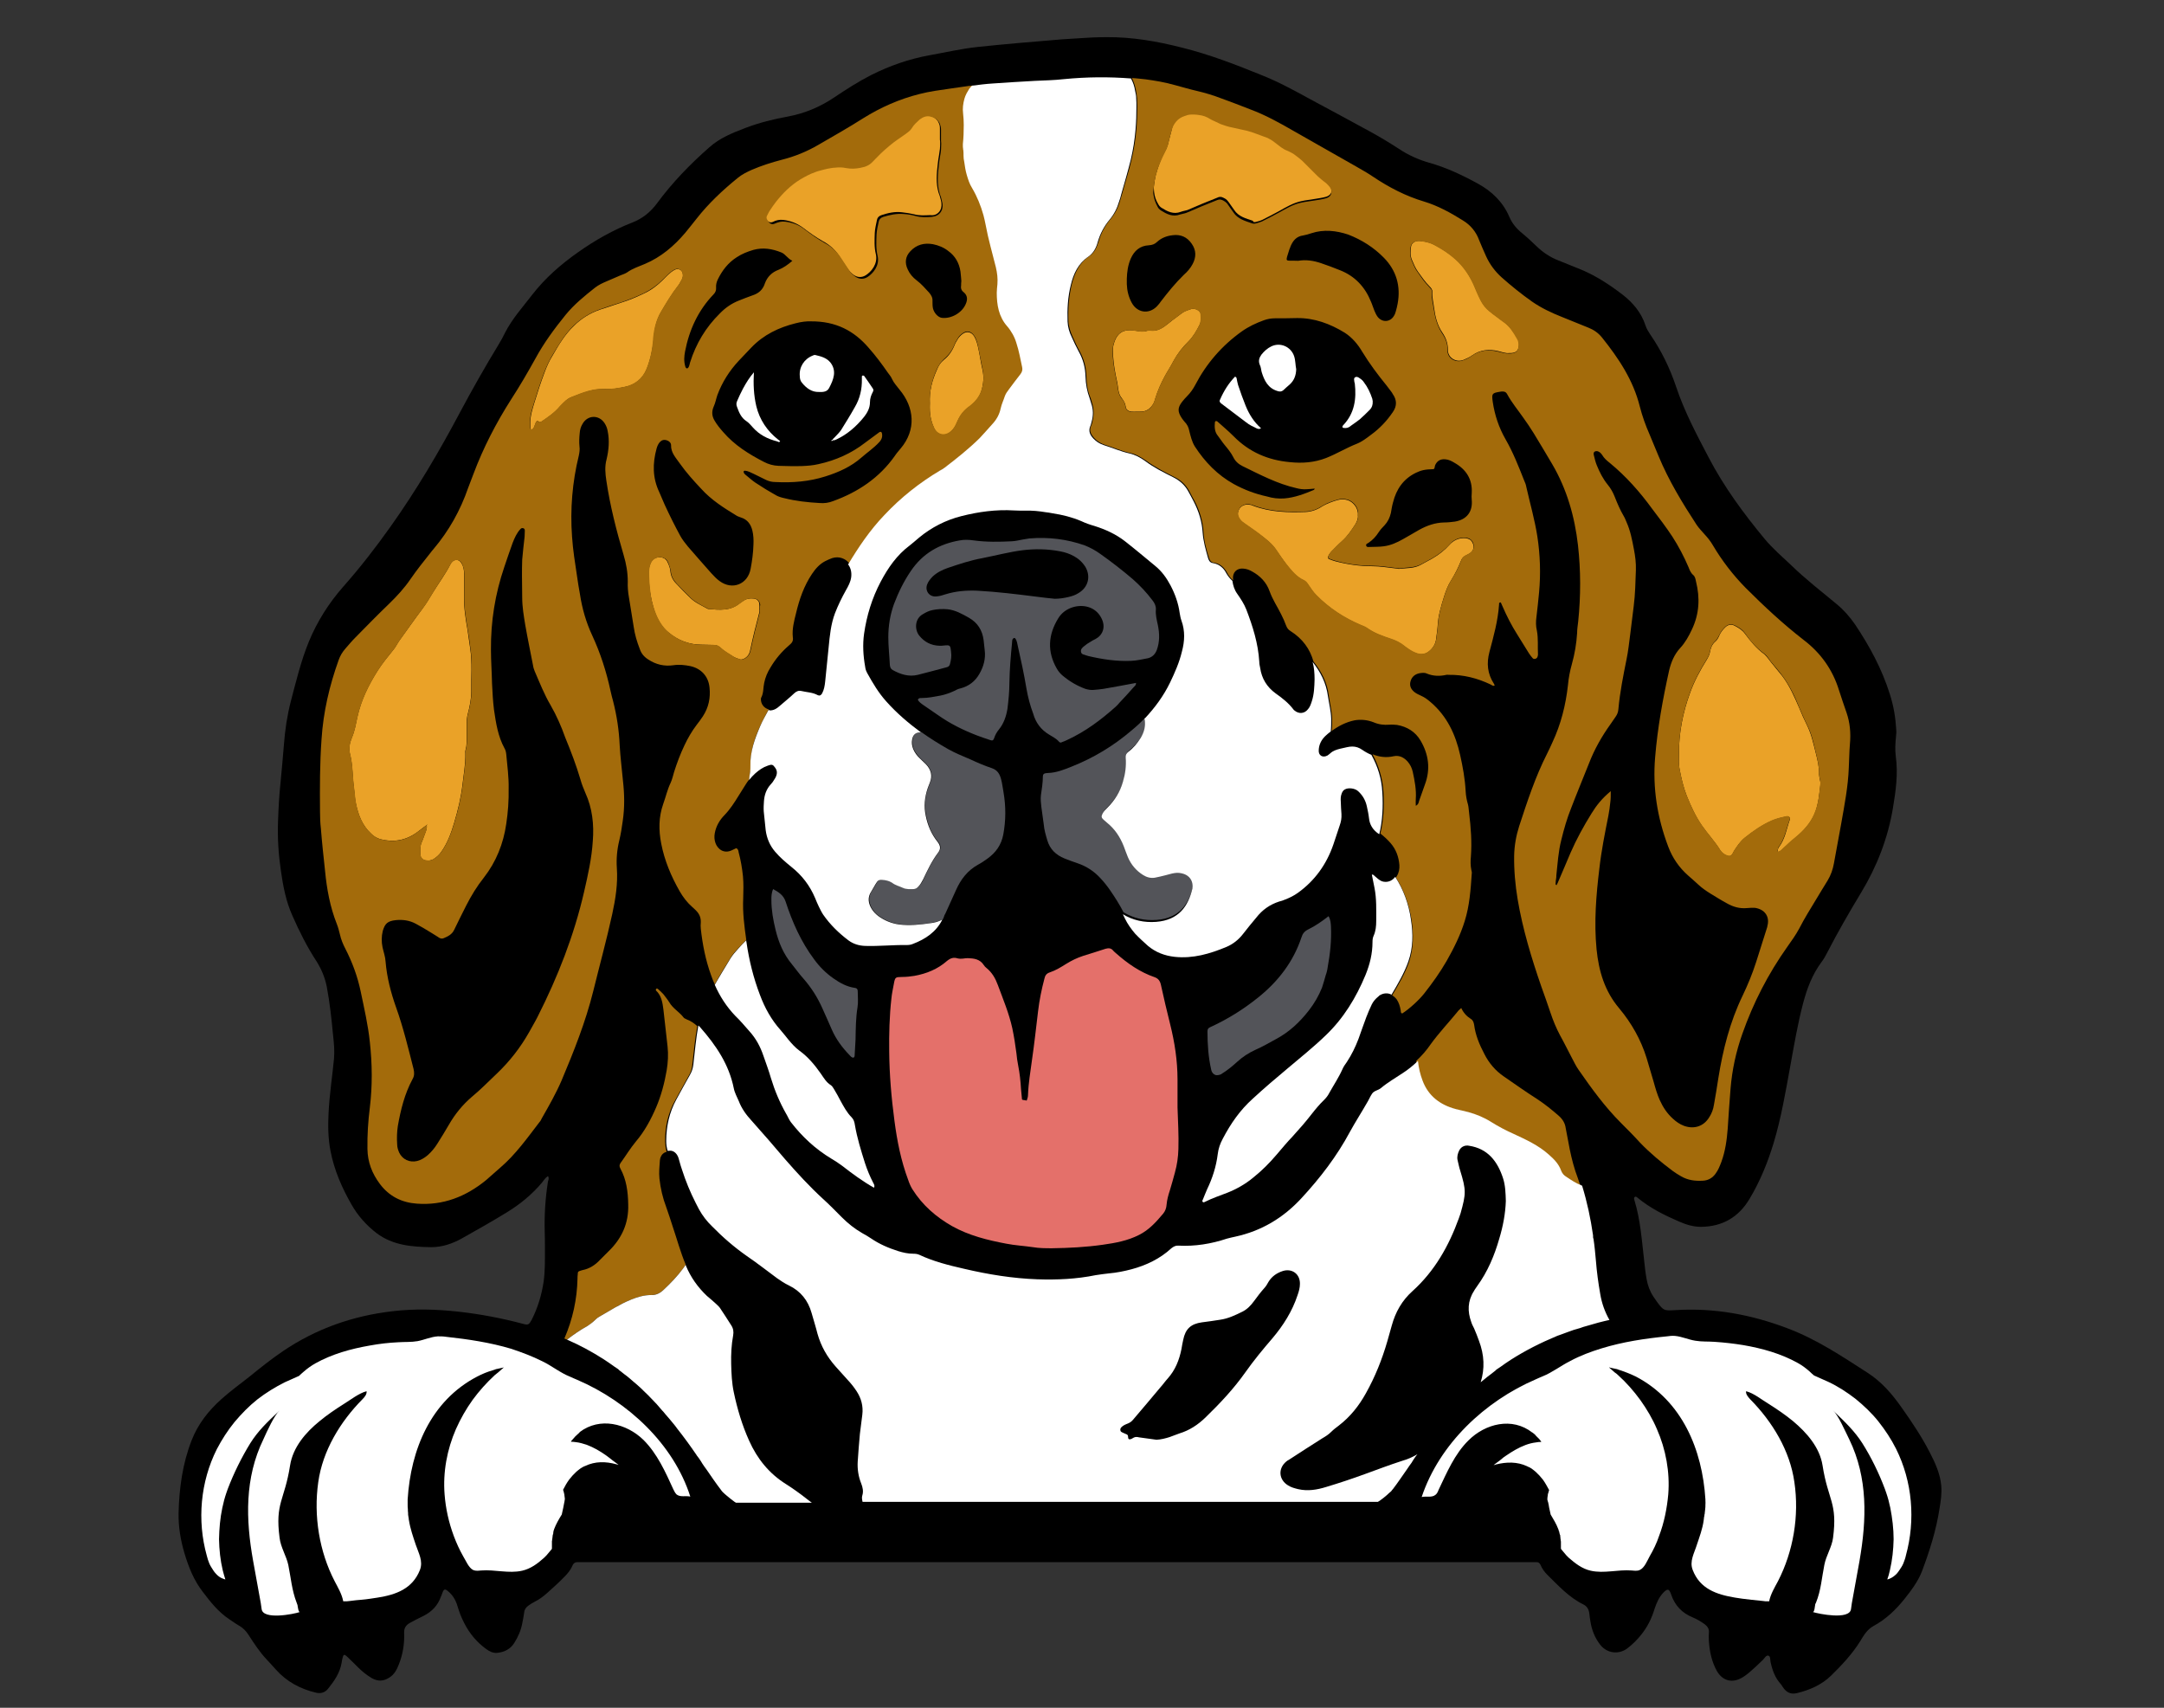<?xml version="1.0" encoding="utf-8"?>
<!-- Generator: Adobe Illustrator 24.0.1, SVG Export Plug-In . SVG Version: 6.00 Build 0)  -->
<svg version="1.1" id="New_group_1_" xmlns="http://www.w3.org/2000/svg" xmlns:xlink="http://www.w3.org/1999/xlink" x="0px"
	 y="0px" viewBox="0 0 990 781.2" style="enable-background:new 0 0 990 781.2;" xml:space="preserve">
<rect x="0" y="0" width="990" height="781.2" fill="#333333" stroke="none"/>
<style type="text/css">
	.st0{fill:#EAA228;}
	.st1{fill:#E4706A;}
	.st2{fill:#535459;}
	.st3{fill:#A36B0B;}
	.st4{fill:#FFFFFF;}
</style>
<g>
	<path d="M250.7,538c-1.3,0.8-1.9,1.9-2.7,2.9c-4.6,5.5-10,9.9-16,13.6c-6.8,4.2-13.8,8.1-20.7,12c-4.3,2.4-9,4-13.9,4
		c-8.8-0.1-17.7-0.8-25.1-6.4c-4.7-3.6-8.6-8-11.5-13.1c-4.4-7.7-7.9-15.7-9.6-24.5c-1.1-5.7-1.2-11.4-0.9-17.2
		c0.4-8.4,1.7-16.7,2.5-25c0.3-3.5,0-7-0.4-10.5c-0.7-7.5-1.5-15-2.9-22.4c-0.8-4.1-2.4-8-4.6-11.5c-4.4-6.7-8-13.9-11.2-21.2
		c-2.9-6.5-4.2-13.4-5.2-20.4c-1.1-7.5-1.6-15.1-1.3-22.7c0.2-5.8,0.5-11.5,1.1-17.2c0.6-6,1.1-11.9,1.6-17.9
		c0.5-6.7,1.5-13.3,3.2-19.9c2.4-9.1,4.6-18.3,8.2-27.1c3.8-9.2,9.1-17.6,15.7-25.1c7.8-8.8,15-18.1,21.8-27.7
		c11.8-16.6,22.1-34.1,31.6-52c5.6-10.5,11.5-20.9,17.7-31.1c1.1-1.8,2.1-3.6,3-5.5c3.3-6.4,8.1-11.7,12.4-17.3
		c5.9-7.6,13-13.8,20.8-19.3c7.9-5.6,16.2-10.3,25.2-13.8c4.5-1.8,8.1-4.7,11-8.6c7-9.5,15.1-17.9,24-25.7
		c4.8-4.3,10.6-6.6,16.6-8.9c6.3-2.4,12.8-4,19.4-5.2c7.6-1.4,14.7-4.4,21.1-8.7c5.5-3.7,11.1-7.3,17-10.3c8.4-4.2,17.2-7.3,26.5-9
		c7.3-1.3,14.6-3,22-3.8c6.2-0.7,12.4-1.2,18.6-1.8c6.7-0.6,13.4-1.1,20.1-1.7c2.6-0.2,5.3-0.3,7.9-0.5c4.1-0.3,8.3-0.5,12.5-0.5
		c11.8-0.1,23.2,1.9,34.6,4.8c12.5,3.1,24.4,7.7,36.2,12.5c7.6,3,14.8,6.9,21.9,10.8c9.4,5,18.7,10.1,28.1,15.2
		c4.4,2.4,8.7,5,13,7.8c4.2,2.8,8.8,4.9,13.7,6.3c7.9,2.2,15.3,5.7,22.4,9.6c6.4,3.5,11.5,8.4,14.4,15.2c1.3,3.1,3.4,5.5,6,7.6
		c2.2,1.8,4.3,3.8,6.4,5.8c3,2.9,6.3,5.1,10.2,6.6c2.9,1.1,5.8,2.4,8.7,3.5c7.5,2.9,14.1,7.2,20.4,12c4.8,3.7,8.7,8.3,10.6,14.2
		c0.5,1.5,1.3,2.8,2.1,4c5.1,7.4,9,15.4,11.9,24c3.8,11.4,9.4,21.9,14.9,32.4c7,13.4,15.9,25.5,25.5,37.1c3.7,4.5,8.2,8.3,12.4,12.3
		c6.5,6.3,13.6,11.8,20.6,17.6c3.3,2.7,6.1,5.9,8.5,9.4c6.7,10,12.3,20.4,15.9,31.9c1.7,5.3,2.6,10.7,2.9,16.2c0.1,1,0,2.1-0.1,3.1
		c-0.3,3-0.5,6.1-0.1,9.1c1.1,8,0,15.8-1.3,23.6c-2.3,13.8-7.3,26.7-14.5,38.6c-5.5,9.1-10.8,18.3-15.7,27.8
		c-0.7,1.4-1.5,2.8-2.5,4.1c-4.3,5.8-6.7,12.3-8.5,19.2c-2.4,9.2-4,18.6-5.7,28c-2.2,12-4.2,24-7.7,35.6c-2.7,8.9-6.2,17.5-11,25.5
		c-5,8.4-12.4,12.7-22.2,12.8c-3.5,0-6.8-1-10-2.4c-6.7-2.9-13.2-6.1-18.9-10.8c-0.4-0.3-0.9-0.9-1.5-0.4c-0.4,0.4-0.2,0.9-0.1,1.3
		c2.8,9.1,3.4,18.5,4.5,27.9c0.3,2.8,0.6,5.6,1.1,8.3c0.5,2.9,1.5,5.6,3.1,8c0.5,0.7,1,1.5,1.5,2.2c3.2,4.3,3.2,4.3,8.6,4
		c17.7-1.1,34.6,2,51.2,8.3c13.3,5,24.8,12.7,36.6,20.3c6.7,4.3,11.5,10,15.9,16.3c4.6,6.5,9,13.1,12.6,20.1
		c2.5,4.8,4.8,9.8,5.3,15.3c0.3,3.5-0.2,7-0.8,10.5c-1.5,9.8-4.5,19.3-8,28.6c-1.8,4.7-4.9,8.8-8,12.7c-4,5-8.5,9.3-14.2,12.4
		c-2.9,1.6-4.5,4.3-6.1,7c-3.7,5.9-8.4,10.9-13.3,15.7c-4.3,4.2-9.8,6.6-15.6,8c-2.8,0.7-4.9-0.3-6.5-2.8c-0.3-0.4-0.5-0.8-0.8-1.2
		c-2.7-2.9-4-6.5-4.8-10.3c-0.2-1,0-2.5-0.9-2.8c-1.1-0.4-1.8,1.1-2.5,1.8c-2.1,2.1-4.3,4.1-6.5,6c-1,0.8-2,1.6-3.1,2.2
		c-4.5,2.7-9,1.5-11.6-3.1c-2.3-4.2-3.3-8.8-3.6-13.6c-0.1-1.3-0.1-2.6,0-3.8c0.2-1.7-0.6-2.9-1.9-3.9c-1.7-1.2-3.5-2.3-5.4-3.1
		c-5-2-8.3-5.5-10-10.6c-0.9-2.6-1.6-2.7-3.5-0.8c-2,2.1-3.1,4.6-4,7.3c-1.3,4.3-3.2,8.3-6.1,11.9c-1.9,2.4-4,4.5-6.5,6.4
		c-4,2.9-9.2,2.2-12.3-1.7c-2.5-3.2-3.9-6.8-4.5-10.7c-0.2-1.2-0.4-2.4-0.5-3.6c-0.2-1.9-1.1-3.4-2.8-4.2
		c-6.5-3.2-11.3-8.5-16.4-13.5c-1.3-1.3-2.4-2.8-3.1-4.5c-0.4-0.9-1-1.4-2-1.3c-0.6,0-1.3,0-1.9,0c-145,0-290,0-435,0
		c-0.5,0-1,0-1.4,0c-1.4-0.1-2.2,0.5-2.7,1.8c-0.8,1.8-2.1,3.4-3.5,4.8c-2.6,2.7-5.4,5.2-8.2,7.7c-1.7,1.5-3.5,2.8-5.5,3.8
		c-1,0.5-1.9,1.1-2.9,1.8c-1.1,0.8-1.8,1.8-1.9,3.2c-0.2,1.7-0.6,3.3-0.9,5c-0.6,3.2-1.9,6.1-3.6,8.8c-1.8,2.9-4.6,4.3-8,4.6
		c-1.9,0.1-3.4-0.7-4.9-1.8c-4.3-3.1-7.6-7.1-10-11.8c-1.3-2.5-2.3-5.1-3.1-7.8s-2.1-5-4.3-6.8c-1.4-1.2-1.9-1.1-2.6,0.7
		c-0.2,0.6-0.4,1.2-0.7,1.8c-1.4,4-4.1,6.8-7.8,8.7c-2.2,1.1-4.5,2.2-6.6,3.4c-1.8,1.1-2.5,2.5-2.4,4.5c0.2,4.9-0.6,9.7-2.4,14.3
		c-0.9,2.4-2.1,4.7-4.4,6.1c-2.6,1.7-5.2,1.8-7.9,0.3c-2.4-1.4-4.5-3.1-6.4-5c-1.6-1.6-3.3-3.3-5-4.9c-1.3-1.2-1.7-1.1-2.1,0.7
		c-0.2,0.7-0.3,1.4-0.4,2.1c-0.8,4.7-3.4,8.4-6.3,12c-1.4,1.7-3.4,2.2-5.4,1.7c-7.2-1.7-13.4-5-18.4-10.6c-1.4-1.6-2.8-3.1-4.2-4.6
		c-3.3-3.5-5.8-7.4-8.4-11.4c-1.1-1.7-2.4-3-4.1-4c-1.6-0.9-3.1-2-4.6-3c-5-3.3-8.6-7.9-12.1-12.5c-4.1-5.3-6.5-11.3-8.4-17.7
		c-1.8-6-2.8-12.2-2.7-18.4c0.3-11.4,1.8-22.6,6-33.3c2.9-7.4,7.6-13.4,13.5-18.7c4.2-3.8,8.7-7,13.1-10.5c4.9-4,9.8-7.9,15.1-11.5
		c15.2-10.3,32-16.2,50.2-18.3c10-1.2,20.1-0.9,30.1,0.2c10,1.1,19.9,3,29.7,5.6c2.2,0.6,2.6,0.4,3.8-1.8c2.8-5.5,4.6-11.4,5.5-17.5
		c0.7-5,0.6-10,0.6-15.1c0-2.6,0-5.3-0.1-7.9c-0.2-7.7,0.3-15.3,1.5-22.9C250.9,539.8,251.3,539,250.7,538z"/>
</g>
<g>
	<path class="st0" d="M213.9,288.2c-0.9-5.1-1.7-10.1-1.6-15.3c0.1-3.6,0-7,0-10.6c0-1.7-0.3-3.3-1.2-4.7c-1.1-1.9-3.3-2-4.6-0.2
		c-0.1,0.1-0.3,0.4-0.4,0.6c-2.3,4.6-5.4,8.7-8.1,13.1c-1.5,2.5-3,5-4.8,7.4c-3.6,4.8-7,9.7-10.5,14.5c-1,1.4-1.7,3-2.9,4.4
		c-2.4,3-4.9,6-7,9.3c-4.2,6.6-7.6,13.5-9.3,21.2c-0.7,3.2-1.2,6.4-2.5,9.4c-1,2.4-1.6,5-0.9,7.6c1.3,5,1.1,10.2,1.8,15.3
		c0.3,2.4,0.4,4.9,0.9,7.3c1.1,5.3,2.9,10.1,7,13.9c1.2,1.2,2.6,2,4.2,2.5c6,1.5,11.6,0.6,16.7-3.1c1.5-1.1,2.9-2.2,4.5-3.4
		c0.1-0.1,0.2-0.2,0.3-0.3c0,0.1,0,0.1-0.1,0.2s-0.1,0.1-0.2,0.1c0.1,0.6,0.1,1.2-0.1,1.9c-0.2,1-0.7,1.9-1,2.9
		c-0.4,1.2-0.9,2.4-1.4,3.6c-0.6,1.7-0.5,3.5-0.4,5.3c0.1,1.3,1.2,2.4,2.5,2.5c1.2,0.1,2.3,0.1,3.4-0.5c1.4-0.9,2.6-1.9,3.6-3.3
		c2.9-4.1,4.6-8.7,6-13.5c1.7-5.7,3.1-11.5,3.8-17.5c0.5-4.6,1.4-9.3,1.3-14c0-0.6-0.1-1.2,0.1-1.8c0.6-2.1,0.5-4.2,0.5-6.3
		c0-1.9,0-3.8,0-5.6c0-1.5,0.1-3,0.5-4.5c0.9-3.4,1.6-6.9,1.6-10.4c-0.1-6.6,0.5-13.1-0.5-19.6C214.7,293.8,214.3,291,213.9,288.2z"
		/>
	<path class="st0" d="M832.5,356.3c-0.1-0.7-0.3-1.4-0.3-2.1c0.1-3.3-0.7-6.5-1.5-9.7c-1.1-4.3-2-8.7-4-12.7c-1.3-2.6-2.5-5.3-3.6-8
		c-2.2-5.1-4.4-10.1-7.7-14.5c-1.7-2.2-3.6-4.3-5.3-6.5c-0.9-1.2-1.8-2.5-2.9-3.5c-3.6-2.6-6.3-5.9-8.9-9.4
		c-1.2-1.7-2.9-2.7-4.6-3.6c-1.6-0.9-3.2-0.6-4.5,0.7c-1,1-1.9,2.1-2.5,3.4c-0.5,1.2-1.1,2.4-2.1,3.2c-1.4,1.2-2,2.9-2.3,4.6
		c-0.2,1.3-0.8,2.4-1.5,3.6c-3,4.8-5.7,9.8-7.6,15.1c-3.3,9-5.2,18.5-5.1,28.2c0,2.1-0.2,4.2,0.2,6.3c0.8,4.4,1.8,8.7,3.4,12.8
		c1.9,4.7,4,9.3,6.9,13.5c2.7,3.9,6,7.3,8.4,11.3c0.8,1.2,1.9,2.1,3.3,2.5c0.9,0.3,1.6,0.1,2.2-0.7c0.3-0.5,0.5-1,0.8-1.5
		c1.4-2.2,2.8-4.3,4.9-6c3.9-3.1,7.9-5.9,12.5-7.9c2.2-0.9,4.4-1.5,6.7-1.9c1-0.2,1.7,0.5,1.4,1.5c-1.5,4.2-2.1,8.7-4.9,12.4
		c-0.2,0.4-0.5,0.7-0.5,1.1c-0.1,0.4-0.1,0.8-0.1,1.2c1.2,0,1.9-0.9,2.6-1.6c1.8-1.7,3.6-3.3,5.5-4.9c3.6-3,6.8-6.4,8.7-10.8
		c1.9-4.5,2.2-9.3,2.8-14.1C832.8,357.5,832.6,356.9,832.5,356.3z"/>
	<path class="st0" d="M813.1,389.4L813.1,389.4L813.1,389.4L813.1,389.4L813.1,389.4z"/>
	<path class="st0" d="M670.6,246.2c-3-0.3-5.6,0.9-7.5,3c-2.2,2.5-4.8,4.5-7.7,6.2c-1.7,1-3.6,1.9-5.3,2.9c-3.1,1.8-6.6,1.5-9.9,1.9
		c-0.3,0.1-0.7-0.1-1-0.1c-3.9-0.4-7.7-1.1-11.5-1.1c-5.7,0-11.2-0.8-16.6-2.2c-1-0.3-2-0.6-3-1c-0.5-0.1-0.6-0.7-0.5-1.2
		c0.3-0.9,0.9-1.6,1.5-2.3c1.6-1.6,3.1-3.2,4.8-4.7c2.5-2.2,4.3-4.9,6.1-7.7c0.8-1.3,1.4-2.7,1.2-4.2c0.3-3.3-2.2-6.1-4.6-6.9
		c-1.6-0.5-3.2-0.5-4.9,0c-2.3,0.7-4.6,1.5-6.8,2.8c-2.2,1.5-4.9,2.5-7.6,2.6c-8.1,0.3-16.2,0.1-23.9-2.8c-0.5-0.2-1.1-0.5-1.7-0.5
		c-2.2-0.4-4.1,0.5-5,2.4c-0.8,1.7-0.5,3.6,1.2,5.1c0.3,0.3,0.8,0.5,1.1,0.9c2.3,1.6,4.6,3.2,6.9,4.9c3,2.2,6,4.4,8.1,7.7
		c1.5,2.2,3.1,4.4,4.7,6.6c2.2,2.8,4.4,5.5,7.7,7c1,0.5,1.6,1.3,2.2,2.2c1.1,1.7,2.2,3.3,3.6,4.7c5.9,5.9,12.7,10.4,20.3,13.6
		c1,0.4,2,0.8,2.9,1.4c3.2,2.2,6.9,3.6,10.5,4.8c2.5,0.8,4.8,1.9,6.8,3.6c1.5,1.2,3,2.2,4.8,2.9c2.5,1.1,4.8,0.7,6.8-1.2
		c1.5-1.4,2.5-3.2,2.7-5.2s0.6-4,0.7-5.9c0.2-4.7,1.6-9.2,3-13.7c0.8-2.5,1.7-4.9,3.1-7.1c1.8-2.9,3.3-5.9,4.6-9.1
		c0.4-1.1,1.1-1.8,2-2.3c0.6-0.3,1.2-0.6,1.9-1c1.9-1.2,2.4-3.2,1.2-5.2C672.9,246.8,671.8,246.4,670.6,246.2z"/>
	<path class="st0" d="M429.8,96.7c0.2-0.3,0.4-0.6,0.5-0.9c0.1-0.2,0.1-0.3,0.2-0.5c0.1-0.4,0.1-0.7,0.2-1.1c0-0.2,0-0.4,0-0.6
		c0-0.4,0-0.8-0.1-1.2c-0.1-0.5-0.2-1.2-0.4-1.7c-0.1-0.5-0.3-1.2-0.5-1.7c-0.1-0.3-0.2-0.5-0.3-0.8c-1.3-4.3-0.9-8.7-0.4-13.1
		c0.1-1.4,0.4-2.8,0.6-4.2c0.1-0.9,0.3-1.9,0.4-2.8s0.1-1.9,0.1-2.8c0-0.5,0-0.9-0.1-1.4c0-0.8,0-1.6,0-2.5s0-1.6,0-2.5
		c0-1-0.1-1.9-0.5-2.6c-0.1-0.2-0.2-0.5-0.4-0.8c-0.5-0.7-1-1.3-1.9-1.8c-0.2-0.2-0.5-0.3-0.9-0.4c-0.3-0.2-0.5-0.2-0.9-0.3
		c-1.7-0.5-3.2-0.1-4.6,0.9c-0.2,0.2-0.5,0.4-0.7,0.5c-0.7,0.6-1.3,1.2-1.9,1.8s-1.2,1.3-1.6,2.1c-0.7,1.2-1.7,1.9-2.8,2.6
		c-1.2,0.8-2.4,1.7-3.6,2.5c-0.6,0.5-1.2,0.8-1.8,1.3c-2.9,2.2-5.6,4.6-8.1,7.3c-0.1,0.2-0.4,0.4-0.5,0.5c-0.5,0.5-1.2,1.1-1.7,1.7
		c-0.5,0.4-0.9,0.8-1.4,1c-0.5,0.3-1.1,0.5-1.6,0.7c-0.7,0.2-1.4,0.4-2.1,0.5c-2.1,0.4-4.2,0.5-6.3,0.1c-1.8-0.3-3.5-0.3-5.2-0.2
		c-0.5,0.1-1.2,0.2-1.8,0.2c-1.9,0.3-3.8,0.7-5.6,1.3c-0.6,0.2-1.2,0.4-1.8,0.6c-2.3,0.9-4.6,2-6.7,3.3c-4.4,2.7-7.9,6.2-11,10.1
		c-1,1.3-2,2.7-2.9,4.1c-0.5,0.7-0.8,1.5-1.2,2.2c-0.5,1-0.3,1.9,0.3,2.6c0.7,0.9,1.8,1.3,2.8,0.8c1.5-0.8,3.1-1.1,4.8-0.9
		c3.3,0.4,6.3,1.6,9,3.6c2.9,2.2,5.8,4.3,9,6.1c3,1.6,5.6,3.8,7.5,6.8c1.1,1.8,2.3,3.5,3.5,5.3c0.8,1.2,1.7,2.2,2.8,3.1
		c1.9,1.5,4,1.6,5.9,0.4c2.5-1.6,5.6-5.2,4.6-9.6c-0.8-3.2-0.6-6.6-0.5-9.8c0.1-1.9,0.6-3.9,1-5.9c0.2-1.1,0.9-1.8,2.1-2.2
		c3-1,6.1-1.7,9.3-1.3c1.9,0.2,3.7,0.5,5.5,0.9c2.5,0.7,4.9,0.5,7.4,0.4C427.5,98.7,428.9,97.9,429.8,96.7z"/>
	<path class="st0" d="M574.2,101.6c0.8-0.2,2.1-0.5,3.2-1c2.5-1.2,5-2.6,7.5-3.9c3.4-1.9,6.7-3.9,10.5-4.7c0.5-0.1,1-0.2,1.5-0.3
		c1.5-0.2,3.1-0.5,4.6-0.7c1.7-0.3,3.5-0.5,5.2-1c1.6-0.5,2.5-1.6,2.5-2.9c0-0.2,0-0.2,0-0.4c-0.1-0.4-0.2-0.8-0.4-1.2
		c-0.2-0.2-0.3-0.5-0.5-0.8c-0.3-0.4-0.7-0.8-1.1-1.2c-0.4-0.4-0.8-0.7-1.2-1c-0.5-0.4-1.1-0.8-1.5-1.2c-1-0.8-1.9-1.7-2.8-2.6
		c-0.5-0.5-0.9-0.9-1.4-1.4c-1.2-1.2-2.3-2.3-3.5-3.5c-0.3-0.3-0.6-0.6-0.9-0.9c-1-0.9-2-1.7-3.1-2.5c-0.7-0.5-1.5-0.9-2.2-1.4
		c-0.8-0.4-1.5-0.8-2.4-1.1c-0.2-0.1-0.5-0.2-0.6-0.3c-0.2-0.1-0.4-0.2-0.6-0.4c-0.4-0.2-0.8-0.5-1.2-0.8c-0.7-0.5-1.5-1.2-2.2-1.7
		c-1-0.8-2-1.5-3.1-2c-0.3-0.2-0.5-0.2-0.8-0.4c-1.5-0.5-3-1.2-4.6-1.7s-3.1-1-4.6-1.5c-1.1-0.3-2.1-0.5-3.2-0.7
		c-1.2-0.2-2.4-0.5-3.6-0.8c-1.8-0.4-3.5-0.9-5.1-1.5c-1.1-0.4-2.2-0.9-3.2-1.5c-0.5-0.2-1.1-0.5-1.6-0.8c-1.7-1-3.5-1.5-5.3-1.9
		c-0.8-0.1-1.5-0.2-2.2-0.2c-0.4,0-0.8,0-1.2,0c-0.5,0-1.1,0.1-1.6,0.2c-0.5,0.1-1,0.2-1.5,0.5c-1.5,0.5-2.7,1.5-3.8,2.5
		c-0.5,0.5-0.9,1.2-1.3,1.9c-0.2,0.5-0.5,0.9-0.6,1.5c-0.1,0.2-0.2,0.5-0.2,0.8c-0.5,1.8-0.9,3.6-1.4,5.4c-0.1,0.4-0.2,0.8-0.3,1.2
		s-0.2,0.8-0.4,1.2c-0.2,0.8-0.6,1.6-1,2.2c-0.3,0.6-0.6,1.2-0.9,1.8c-0.6,1.2-1.2,2.5-1.6,3.7c-0.7,1.9-1.3,3.8-1.8,5.7
		c-0.3,1.3-0.5,2.6-0.7,4c-0.1,0.8-0.2,1.6-0.1,2.4c0,0.4,0.1,0.8,0.1,1.2c0.2,1.9,0.8,3.7,1.9,5.5c0.3,0.6,0.8,1.2,1.4,1.6
		c2.7,1.7,5.5,3.2,8.9,1.9c1-0.4,2.1-0.5,3-0.8c2.2-0.9,4.5-1.9,6.8-2.9c2.4-1,4.8-1.9,7.2-2.9c0.3-0.2,0.5-0.2,0.8-0.2
		c0.4-0.1,0.8,0,1.1,0.1c0.2,0.1,0.5,0.2,0.7,0.3c0.2,0.1,0.2,0.2,0.4,0.2c0.4,0.2,0.8,0.5,1.1,0.8s0.6,0.7,0.9,1.1
		c0.4,0.5,0.8,1.2,1.2,1.7s0.8,1.2,1.2,1.7c2,3.1,5.3,3.9,8.6,5C573.3,101.6,573.5,101.6,574.2,101.6z"/>
	<path class="st0" d="M302.5,142.6c2.4-4,4.8-8.1,7.7-11.8c0.7-0.9,1.2-2,1.8-3c0.4-0.8,0.5-1.6,0.4-2.4c-0.2-2-2.1-2.9-3.9-1.9
		c-2.1,1.2-3.6,2.9-5.3,4.6c-2.5,2.5-5.3,4.6-8.5,6.1c-3.4,1.6-6.8,3.1-10.4,4.2c-3.3,1.1-6.7,2.2-10,3.3c-4.5,1.6-8.4,4-11.8,7.4
		c-4.1,3.9-7,8.8-9.8,13.7c-1.5,2.4-2.6,4.9-3.6,7.6c-1.7,4.5-3.2,9.1-4.6,13.7c-0.9,3-1.9,6-1.9,9.3c0,0.7,0,1.4,0,2.1
		c0,0.5,0.1,1,0.7,1c0.2,0,0.6-0.3,0.8-0.6c0.4-0.7,0.6-1.6,0.9-2.2c0.3-0.8,0.7-1.6,1.7-0.6c0.1,0.1,0.7,0,0.9-0.1
		c3.1-2.1,6.2-4.2,8.6-7.1c0.6-0.7,1.3-1.3,2-2c1-1,2.2-1.9,3.5-2.3c5-1.9,9.8-3.9,15.3-3.6c2.9,0.1,5.6-0.3,8.4-0.9
		c5-0.9,8.6-3.6,10.5-8.4c1.8-4.5,2.7-9.2,3.2-14C299.4,150.4,300.3,146.3,302.5,142.6z"/>
	<path class="st0" d="M688.2,147.4c-1.1-0.8-2.1-1.6-3.1-2.3c-5.9-4.3-6.6-5.3-9.5-11.8c-0.3-0.6-0.5-1.3-0.8-1.9
		c-2.1-4.9-4.9-9.4-8.9-12.9c-2.9-2.6-6.2-4.7-9.6-6.5c-2.1-1.1-4.4-1.6-6.7-1.8c-2.2-0.2-4,1-4.1,2.9c-0.2,1.9-0.4,3.9,0.5,5.9
		c0.8,1.9,1.5,3.6,2.7,5.3c1.6,2.2,3.2,4.6,5.2,6.6c0.8,0.8,1.5,1.6,1.4,2.7c-0.2,2.5,0.5,4.9,0.8,7.4c0.5,3.9,1.5,7.9,3.8,11.2
		c1.6,2.4,2.5,4.8,2.5,7.8c-0.1,3.7,3.8,6,7.2,4.6c1.4-0.6,2.8-1.2,4-2.1c3.6-2.5,7.6-2.9,11.8-1.9c1.7,0.4,3.4,1.1,5,0.9
		c0.5,0,0.7,0,0.9,0c2.3-0.1,3.4-1.2,3.6-3.5c0.1-1.2-0.1-2.3-0.6-3.4C692.5,151.9,690.8,149.3,688.2,147.4z"/>
	<path class="st0" d="M344.8,273.8c-1.7-0.2-3.2,0-4.7,1c-0.7,0.5-1.4,0.9-2,1.4c-4.2,3.3-9,2.8-13.9,2.4c-0.3,0-0.7-0.2-1-0.4
		c-2.5-1.4-5.3-2.6-7.4-4.7c-2.2-2.1-4.3-4.3-6.4-6.5c-1.5-1.5-2.5-3.4-2.7-5.6c-0.1-1.4-0.6-2.7-1.2-4c-0.3-0.8-0.8-1.4-1.5-1.9
		c-2.2-1.3-5.2-0.5-6.3,1.9c-0.5,1.2-0.9,2.6-0.9,4.1c0.1,2.9,0.1,5.8,0.5,8.7c0.5,3.3,1.2,6.4,2.2,9.5c1.3,3.7,3.2,7.2,6.3,9.6
		c4.3,3.6,9.4,5.6,15.2,5.6c1.8,0,3.6,0.1,5.3,0.1c1.2,0,2.2,0.4,3.2,1.2c1.8,1.8,4,2.9,6,4.2c0.8,0.5,1.7,0.7,2.6,1.1
		s1.6,0.1,2.3-0.2c1.6-0.8,2.5-2.2,2.8-3.9c1.2-5.7,2.6-11.4,4.1-17c0.1-0.7,0.2-1.4,0.1-1.4c0-1.3,0.1-1.9,0-2.5
		C347.4,275.1,346.3,273.9,344.8,273.8z"/>
	<path class="st0" d="M548.1,141.9c-1.1-0.6-2.2-1-3.3-0.5c-1.5,0.5-2.9,0.9-4.2,1.9c-1.9,1.5-4,2.9-5.9,4.5c-2.5,2-5,3.9-8.5,3.4
		c-0.5-0.1-1-0.1-1.4,0.1c-1.7,0.6-3.3,0.3-5.1,0c-5.8-1-9,0.8-10.4,7c-0.1,0.5-0.1,1.2-0.1,1.8c-0.1,3.9,0.5,7.7,1.2,11.4
		c0.3,1.7,0.8,3.4,1,5.2c0.2,1.9,0.5,3.8,1.7,5.3c0.9,1.2,1.7,2.4,1.9,4c0.1,1.4,1.3,2.2,2.7,2.3c0.8,0.1,1.6,0,2.5,0l0,0
		c0.5,0,0.9,0,1.4,0c2.9,0.1,4.9-1.5,6.2-3.9c0.3-0.6,0.5-1.3,0.7-2c1.1-3.6,2.6-7,4.4-10.3c1.3-2.4,2.8-4.6,4-7
		c1.8-3.3,4.1-6.3,6.8-8.9c2.2-2.2,3.7-4.8,5.1-7.6c0.8-1.6,0.7-3.2,0.6-4.8C549.3,143,548.8,142.4,548.1,141.9z"/>
	<path class="st0" d="M447.6,159.5c-0.4-1.9-0.9-3.9-1.9-5.6c-1.3-2.1-3.4-2.6-5.4-1.1c-0.9,0.7-1.8,1.6-2.3,2.6
		c-0.4,0.7-0.9,1.4-1.2,2.2c-1.1,2.8-2.7,5.2-5,7c-1.5,1.2-2.5,2.8-3.2,4.6c-2.2,4.9-3.5,9.9-3.2,15.3c0,1.2-0.1,2.3,0,3.5
		c0.1,2.7,0.8,5.3,1.9,7.8c1.6,3.5,5.3,4.1,8,1.4c0.5-0.5,1-1.2,1.5-1.9c0.5-0.8,0.9-1.6,1.2-2.5c1.2-2.7,2.9-4.9,5.4-6.7
		c2.6-1.9,4.7-4.3,5.6-7.4c0.9-3,1.2-6.2,0.5-9.4C448.7,165.9,448.3,162.7,447.6,159.5z"/>
	<path class="st0" d="M812.9,389.6c-0.1,0-0.1,0.1-0.1,0.1c0.1-0.1,0.2-0.1,0.2-0.2L812.9,389.6C813,389.5,812.9,389.5,812.9,389.6z
		"/>
	<path class="st0" d="M813.1,389.5L813.1,389.5C813.1,389.5,813.1,389.4,813.1,389.5C813.1,389.4,813.1,389.5,813.1,389.5
		L813.1,389.5z"/>
</g>
<g>
	<path class="st1" d="M418.3,446.4c-1.9,0.3-3.7,0.5-5.6,0.5c-3,0.1-3.2-0.1-3.8,3.3c-0.4,2.2-0.9,4.4-1.1,6.6
		c-0.9,8-1.1,16.2-1,24.3c0.1,10.6,1,21.1,2.4,31.6c1.2,9.2,3,18.3,6.3,27.1c0.5,1.5,1.1,2.9,1.9,4.2c4.6,7.3,10.8,12.7,18.2,16.9
		c7.7,4.3,16.2,6.4,24.7,8c4,0.8,8.2,1,12.2,1.6c2.9,0.5,5.9,0.5,8.8,0.5c7.7-0.1,15.5-0.5,23.2-1.6c5.7-0.8,11.3-1.8,16.6-4.5
		c4.6-2.3,7.8-5.9,11-9.7c1-1.2,1.5-2.6,1.6-4.2c0.2-2.2,0.8-4.4,1.5-6.5c0.8-2.7,1.6-5.4,2.3-8.1c1-3.6,1.5-7.1,1.6-10.8
		c0.2-6.3-0.2-12.7-0.4-19c0-4.2,0-8.4,0-12.7c0-8.7-1.3-17.1-3.4-25.5c-1.5-6-2.9-11.9-4.2-17.9c-0.4-1.8-1.2-2.9-2.9-3.5
		c-6.7-2.3-12.4-6.3-17.6-10.9c-0.5-0.4-0.9-0.8-1.3-1.2c-0.9-1.2-2.1-1.3-3.5-0.9c-3.5,1.2-7,2.2-10.4,3.3
		c-2.7,0.9-5.2,2.1-7.6,3.6s-4.8,3-7.5,3.9c-1.6,0.5-2.2,1.5-2.5,2.9c-1.3,4.9-2.3,9.8-2.9,14.9c-0.9,7.4-1.7,14.9-2.8,22.4
		c-0.7,5.3-1.6,10.4-1.8,15.8c0,0.8-0.2,1.6-0.5,2.4c-0.1,0.5-0.5,0.1-0.8,0.1c-1.4-0.2-1.5-0.1-1.5-0.9c-0.1-1.4-0.3-2.8-0.4-4.2
		c-0.2-3.6-0.6-7.3-1.3-10.8c-0.4-1.9-0.6-3.7-0.8-5.6c-0.5-3.9-1.1-7.7-1.9-11.5c-1.5-6.8-4.2-13.2-6.6-19.7
		c-1.1-3-2.6-5.7-5.2-7.8c-0.5-0.4-0.9-0.8-1.2-1.3c-1.8-2.8-4.5-3.1-7.4-3.2c-0.7,0-1.4,0.1-2.1,0.2c-0.9,0.1-1.6,0.1-2.5-0.1
		c-1.9-0.6-3.3-0.1-4.9,1.2C429,443.3,423.9,445.4,418.3,446.4z"/>
</g>
<g>
	<path class="st2" d="M391.1,451.9c-3.7-0.5-6.9-2.3-9.9-4.4c-3.4-2.4-6.3-5.3-8.7-8.6c-6-8-10-17-13.1-26.5c-1-3-3.2-4.3-5.7-5.7
		c-0.8,1.8-0.8,3.4-0.8,5c0,4.6,0.8,9.1,1.9,13.6c1.4,5.8,3.6,11.1,7.5,15.8c1.8,2.2,3.4,4.5,5.3,6.6c3.6,4.1,6.5,8.7,8.7,13.7
		c1.4,3.2,2.9,6.4,4.3,9.7c1.9,4.3,4.7,8.1,8,11.5c0.5,0.5,1,1.3,1.9,1.2c0.5-0.3,0.5-0.8,0.5-1.2c0.1-2.3,0.3-4.7,0.4-7
		c0.1-5,0.1-9.9,0.9-14.8c0.4-2.4,0.1-5,0.1-7.4C392.4,452.5,392,452,391.1,451.9z"/>
	<path class="st2" d="M479.9,336c1.6,1,3.3,1.8,4.6,3.3c0.3,0.4,0.9,0.5,1.3,0.2c0.9-0.3,1.8-0.7,2.6-1.1c8.2-3.8,15.3-9.1,22-15.1
		c0.6-0.5,1.2-1.2,1.7-1.8c2.2-2.3,4.3-4.6,6.4-7c0.5-0.6,1.3-1,1.2-2.1c-5,0.9-9.9,1.9-14.8,2.7c-1.5,0.2-3,0.4-4.6,0.5
		c-1.3,0.1-2.5-0.1-3.8-0.5c-3.8-1.4-7.2-3.4-10.3-6c-1.1-0.9-2-2-2.7-3.2c-4.5-7.8-4-15.5,0.6-23c1.5-2.5,3.8-4.2,6.6-5.1
		c4.5-1.4,10.3-0.5,13.1,4.8c2.3,4.3,0.6,8-2.6,9.7c-0.9,0.4-1.7,0.9-2.5,1.4c-0.9,0.5-1.8,1.1-2.6,1.8c-0.9,0.7-1.9,1.5-1.5,2.9
		c0.3,1.1,1.5,1,2.3,1.4c0.3,0.1,0.7,0.2,1,0.3c6.4,1.5,12.9,2.5,19.6,2.2c2.5-0.1,5.1-0.7,7.7-1.2c1.9-0.5,3.2-1.7,4-3.7
		c1.4-3.8,1.3-7.6,0.5-11.5c-0.5-2.3-1.1-4.6-0.9-7c0.1-1.6-0.5-2.9-1.5-4.2c-2.7-3.6-5.7-6.8-9.1-9.8c-4.7-4-9.7-7.9-14.8-11.5
		c-2.2-1.6-4.6-2.9-7.1-3.9c-8.2-2.9-16.6-3.9-25.3-3.2c-1.1,0.1-2.1,0.4-3.1,0.5c-1.6,0.3-3.2,0.7-4.9,0.8
		c-5.9,0.3-11.8,0.4-17.6-0.4c-2.1-0.3-4.2-0.4-6.3,0c-9.4,1.6-17,6-22.4,14c-3.2,4.7-5.7,9.8-7.7,15.1c-1.8,5-2.6,10-2.6,15.2
		c0,4.2,0.5,8.4,0.7,12.7c0.1,1,0.4,1.8,1.3,2.3c3.6,2,7.4,3.2,11.5,2.2c4.4-1.1,8.8-2.3,13.3-3.5c0.8-0.2,1.2-0.7,1.4-1.4
		c0.5-1.9,0.8-3.7,0.5-5.6c-0.3-3.1-0.4-3.2-3.4-2.9c-0.6,0.1-1.2,0.1-1.8,0.1c-3.9-0.1-7-1.7-9.4-4.7c-2.1-2.7-2.1-7.7,1.8-9.8
		c1.3-0.8,2.7-1.5,4.2-1.8c2.3-0.5,4.6-0.6,7-0.4c3.6,0.4,6.6,2.1,9.8,3.9c4,2.3,6.1,5.7,6.7,10.2c0.2,1.5,0.3,3,0.5,4.6
		c0.5,3.9-0.5,7.5-2.4,10.8c-1.9,3.4-4.8,5.7-8.7,6.7c-1,0.2-2,0.7-2.9,1.2c-2,0.9-4.2,1.7-6.3,2.1c-2.8,0.5-5.6,1.1-8.4,1.1
		c-0.6,0-1.5-0.1-1.9,0.8c0.5,1,1.5,1.7,2.5,2.4c2.3,1.6,4.7,3.2,7,4.8c5.4,3.8,11.3,6.7,17.5,9.1c2.1,0.8,4.2,1.5,6.3,2.2
		c0.9,0.3,1.3,0,1.6-0.9c0.5-1.5,1.2-2.8,2.2-4c2.2-2.7,3.3-5.9,3.9-9.4c0.5-4,0.9-8,0.9-11.9c0.1-6.1,0.6-12.2,1.2-18.3
		c0.1-0.8-0.1-1.7,0.8-2.2c0.5-0.3,1.1,0.4,1.5,2c0.1,0.5,0.2,0.9,0.3,1.4c1.5,6.6,2.9,13.1,4,19.7c0.7,4,1.7,7.8,3.1,11.5
		C473.8,330.5,476.2,333.8,479.9,336z M447,270.2c-5-0.2-9.8,0.2-14.6,1.7c-1.2,0.4-2.5,0.8-3.8,0.9c-3.2,0.5-5.5-2.3-4.5-5.3
		c0.5-1.5,1.5-2.6,2.5-3.7c2-1.9,4.4-3.1,7-4c5.3-1.8,10.4-3.5,15.9-4.5c6.1-1.2,12.1-2.8,18.3-3.6c5.7-0.7,11.5-0.6,17.2,0.5
		c2.2,0.4,4.3,1.1,6.3,2.2c2.2,1.2,4,2.9,5.3,5c2.5,4.4,1.2,9.3-3.2,11.9c-1.4,0.9-2.9,1.4-4.6,1.8c-2.1,0.5-4.2,0.8-6.3,0.8
		c-2.9-0.3-5.8-0.6-8.7-1C465.1,271.8,456.1,270.7,447,270.2z"/>
	<path class="st2" d="M542,399.3c-1.5-0.5-3-0.7-4.5-0.4c-1.4,0.2-2.7,0.7-4.1,1c-1.6,0.4-3.2,0.8-4.8,1.1c-1.9,0.4-3.7-0.1-5.3-1.2
		c-3.2-2-5.5-4.7-7-8.2c-0.7-1.6-1.3-3.2-1.9-5c-1.6-4.2-4.2-7.9-7.7-10.8c-0.5-0.5-1.1-0.9-1.6-1.4c-0.9-0.9-0.9-1.5-0.5-2.5
		c0.5-1.2,1.5-2.1,2.4-3c3.2-3.3,5.7-7.2,7-11.7c1.1-3.6,1.6-7.4,1.3-11.1c-0.1-1.2,0.2-2,1.2-2.7c2.2-1.8,4.1-3.9,5.6-6.3
		c1.4-2.2,2.2-4.6,2-7.4c0-0.5-0.1-0.9-0.2-1.4c-1.9,2.1-4,4-6.3,5.9c-8.2,7-17.3,12.5-27.4,16.5c-3.5,1.4-7,2.8-10.8,2.9
		c-0.4,0-0.7,0.1-1,0.1c-0.8,0.1-1.3,0.5-1.3,1.4c0,2.9-0.5,5.9-0.9,8.7c-0.2,1.8,0,3.6,0.2,5.3c0.3,2.7,0.8,5.3,1.1,8
		c0.2,2.5,0.9,4.8,1.6,7.2c1.2,4.2,4,6.8,7.9,8.4c1.9,0.8,4,1.5,6,2.2c4.1,1.4,7.6,3.7,10.5,6.9c1.6,1.7,3.1,3.6,4.4,5.5
		c2.2,3.2,4.3,6.5,6.1,10c4.6,2.8,9.7,3.9,15.2,3.5c10.4-0.8,14.6-7.3,16.6-15.2c0.1-0.5,0.1-0.9,0.1-1.4
		C545.8,402.1,544.4,400.2,542,399.3z"/>
	<path class="st2" d="M458,356.5c-0.6-2.3-1.6-4.2-4.2-5.1c-3.3-1.1-6.6-2.5-9.8-4c-3.5-1.5-7-2.9-10.2-4.7c-4.2-2.4-8.4-5-12.3-7.8
		c-2.2-0.1-3.6,0.9-4,3.2c-0.2,1.5-0.1,3,0.5,4.5c0.7,1.6,1.8,3,3,4.2c0.9,0.9,1.9,1.7,2.8,2.7c2.3,2.4,3.1,5.2,1.8,8.4
		c-0.4,0.9-0.7,1.8-1,2.6c-1.5,4.1-1.8,8.2-0.9,12.5c0.9,4.5,2.5,8.5,5.5,12.1c1.3,1.5,1.5,3.1,0.2,4.8c-2.9,3.8-4.9,8-6.9,12.3
		c-0.5,1.2-1.2,2.3-2.1,3.2c-0.6,0.6-1.2,1.1-2.1,1.2c-1.6,0.1-3.3,0.2-4.9-0.5c-1.7-0.8-3.6-1.2-5.1-2.4c-1.4-1-2.9-1.3-4.6-1.3
		c-1.1-0.1-1.9,0.2-2.4,1.1c-0.9,1.4-1.6,2.9-2.5,4.2c-1.7,2.7-1.3,5.3,0.2,8c0.8,1.3,1.9,2.5,3.1,3.3c2.9,2,5.9,3.3,9.4,3.8
		c4.9,0.6,9.6,0.1,14.4-0.6c2-0.3,3.9-0.9,5.4-1.6c0.2-0.5,0.5-0.9,0.6-1.4s0.4-0.9,0.6-1.3c1.6-3.6,3.2-7.1,4.8-10.6
		c2.2-5,5.3-9.1,10.2-11.8c1.5-0.8,2.8-1.7,4.2-2.7c3.9-2.8,6.4-6.3,7.3-11.1c1.2-6.5,1.2-12.8,0.1-19.3
		C458.7,360.3,458.5,358.3,458,356.5z"/>
	<path class="st2" d="M608.9,423.9c-0.1-1.5-0.1-3-1.1-4.8c-3.1,2.4-6.1,4.5-9.4,6.1c-1.6,0.8-2.5,1.9-3,3.6
		c-3.7,11.1-10.6,20.1-19.7,27.4c-6.8,5.5-14.2,10.1-22.1,13.7c-0.9,0.4-1.2,0.9-1.2,1.9c0,5.9,0.4,11.8,1.7,17.5
		c0.3,1.4,1.1,2.2,2.1,2.5c0.7,0.1,1.4,0,2.2-0.3c0.2-0.1,0.4-0.1,0.5-0.3c2.5-1.5,4.8-3.4,7-5.4c2.5-2.3,5.4-4.2,8.5-5.6
		c3.2-1.4,6.3-3.2,9.4-4.9c6-3.2,10.8-7.7,15-13.1c2.5-3.2,4.5-6.7,6-10.4c0.6-1.9,1.2-3.8,1.7-5.7c0.1-0.3,0.2-0.6,0.3-0.9
		c0.1-0.2,0.1-0.5,0.2-0.7c0.2-0.7,0.3-1.4,0.4-2.1C608.5,436.4,609.2,430.2,608.9,423.9z"/>
</g>
<g>
	<path class="st3" d="M465.5,156.9c-0.9-2.8-2.3-5.4-4.2-7.7c-4-4.5-4.9-9.8-4.8-15.4c0-1.3,0.2-2.6,0.3-3.9
		c0.2-2.6-0.1-5.1-0.7-7.7c-1.6-6.5-3.5-12.9-4.7-19.5c-0.3-1.5-0.6-2.9-1-4.4c-1.2-4.3-2.9-8.5-5.2-12.4c-1.1-1.9-1.9-3.9-2.4-5.9
		s-0.9-4.1-1.2-6.2c-0.1-0.8-0.2-1.8-0.3-2.6s-0.1-1.8-0.1-2.6c0-0.2,0-0.5-0.1-0.7c0-0.5-0.1-0.9-0.1-1.4c0-0.2,0-0.5,0-0.7
		c0.2-2.9,0.4-5.9,0.4-8.7c0-1.8-0.1-3.5-0.3-5.3c-0.2-2.3-0.1-4.6,0.6-6.7c0.2-0.8,0.6-1.7,1-2.5c0.2-0.4,0.5-0.8,0.7-1.2
		c0.4-0.6,0.8-1.2,1.2-1.7c0.2-0.2,0.4-0.5,0.6-0.6l0,0c-0.6,0.1-1.2,0.2-1.9,0.2c-2.8,0.4-5.6,0.8-8.4,1.2
		c-4.8,0.7-9.6,1.3-14.2,2.5c-9.2,2.3-17.8,6.1-25.8,11.1c-6.6,4.2-13.5,8.1-20.4,12.1c-5.3,3.1-10.9,5.4-16.9,6.9
		c-4.6,1.2-9.3,2.7-13.7,4.6c-2.2,1-4.5,2.1-6.4,3.7C330.6,87,324.2,93,318.7,100c-1.8,2.2-3.5,4.5-5.3,6.6c-5.1,6-11,11-18.3,14.1
		c-2.8,1.2-5.7,2.1-8.2,3.9c-0.9,0.6-1.9,0.9-2.9,1.3c-2.2,0.9-4.3,1.9-6.5,2.8c-1.9,0.8-3.6,1.6-5.3,2.9
		c-4.8,3.8-9.6,7.7-13.5,12.5c-5.1,6.3-9.9,12.8-13.8,20c-3.5,6.3-7.1,12.5-11,18.5c-6.9,10.8-12.8,22.2-17.3,34.2
		c-0.8,2.1-1.6,4.2-2.4,6.3c-3.6,10.4-8.8,19.7-15.9,28.1c-0.5,0.5-0.9,1.1-1.3,1.6c-3.2,4-6.3,7.9-9.2,12.1
		c-2.8,4.1-6.1,7.7-9.7,11.2c-5.3,5.1-10.4,10.3-15.5,15.5c-1.6,1.6-3,3.3-4.5,5s-2.5,3.4-3.2,5.4c-4.2,11.7-7,23.7-7.8,36.1
		c-0.8,11.1-0.8,22.1-0.7,33.2c0,2.5,0.1,5.2,0.4,7.7c0.5,6.4,1.2,12.8,1.9,19.3c0.8,8.4,2.3,16.6,5.4,24.4c0.6,1.5,1,3.1,1.4,4.7
		c0.5,2.3,1.4,4.5,2.5,6.6c3.2,6.2,5.6,12.8,7,19.5c1.6,7.7,3.4,15.4,4.2,23.2c1.1,10,1.2,20,0,29.9c-0.8,6.3-1.2,12.6-1.1,19
		c0.1,6,2.1,11.2,5.7,16c4.2,5.6,9.9,8.5,16.9,9c12,0.9,22.4-3.2,31.6-10.7c2.2-1.9,4.4-3.9,6.6-5.8c7-6,12.3-13.5,17.9-20.8
		c0.5-0.5,0.8-1.2,1.1-1.8c3.2-5.6,6.4-11.2,9-17.2c5.6-13.3,11-26.8,14.5-40.9c2.9-11.8,6.1-23.4,8.7-35.3c1.5-6.9,2.6-13.9,2.1-21
		c-0.3-4.2,0.1-8.5,1.1-12.6c0.7-2.9,1.2-6,1.6-9c0.9-6.1,0.8-12.1,0.1-18.3c-0.5-5.4-1.2-10.8-1.5-16.2c-0.3-6.9-1.3-13.5-3-20.2
		c-0.4-1.6-0.9-3.2-1.2-4.8c-1.9-8.8-4.6-17.2-8.4-25.4c-2.8-6-4.6-12.3-5.6-18.9c-0.5-2.6-0.9-5.3-1.3-8c-0.9-6-1.9-12.1-2.3-18.2
		c-0.9-12.5,0.1-24.9,3.1-37.1c0.3-1.4,0.5-2.8,0.3-4.2c-0.2-2-0.1-4,0.1-6c0.1-1.6,0.5-3,1.3-4.3c2.3-4.1,7.5-4.3,10.1-0.3
		c0.7,1.1,1.2,2.3,1.4,3.6c0.9,4.3,0.5,8.7-0.5,12.9c-0.9,3.3-0.6,6.5-0.1,9.8c1.7,11.5,4.6,22.8,7.9,34c1.2,4,1.9,8,1.9,12.2
		c-0.1,2.3,0.1,4.7,0.5,7c0.8,4.5,1.4,9,2.2,13.6c0.5,3.5,1.5,6.9,2.8,10.2c0.7,2.1,2,3.6,3.9,4.8c3.5,2.3,7.3,3.2,11.5,2.6
		c2.6-0.4,5.2-0.1,7.7,0.4c5,1.1,8.3,4.7,8.8,9.8c0.5,4.7-0.4,9.1-3,13.1c-0.9,1.4-1.9,2.7-2.9,4c-2.2,2.9-4,6-5.6,9.4
		c-1.9,4-3.4,8-4.7,12.1c-0.5,1.7-0.9,3.5-1.6,5c-1.5,3.1-2.2,6.4-3.4,9.7c-2.1,6-2.1,12-0.9,18.1c1.5,7.8,4.6,15.1,8.5,21.9
		c1.5,2.6,3.4,5.1,5.7,7.1c0.6,0.5,1.2,1.1,1.8,1.7c1.5,1.5,2.2,3.3,2.1,5.4c-0.1,0.9-0.1,1.9,0,2.8c0.8,7.3,2.2,14.4,4.7,21.3
		c0.5,1.5,1.1,2.9,1.7,4.2c2.2-4.1,4.7-8,7.2-12.1c0.9-1.6,2.2-3,3.5-4.4c1.2-1.3,2.5-2.5,3.7-3.9l0,0c-0.9-6.3-1.7-12.5-1.4-18.9
		c0.1-3.4,0.2-6.7-0.1-10.1c-0.4-3.8-1-7.4-2-11.1c-0.1-0.7-0.2-1.4-1.1-1.8c-0.6,0.3-1.2,0.6-1.9,0.9c-3.9,1.9-6.7-0.7-7.6-3.3
		c-0.5-1.5-0.6-2.9-0.3-4.5c0.6-3.2,2.2-6,4.5-8.3c2.5-2.6,4.5-5.7,6.4-8.8c1.1-1.7,2.1-3.4,3.2-5.1c0.5-0.9,1.1-1.6,1.7-2.4
		c0.1-1.2,0.2-2.5,0.5-3.8c0.1-0.8,0.2-1.6,0.1-2.5c-0.2-6.6,1.9-12.8,4.6-18.6c1-2.2,2.2-4.4,3.4-6.6c0.1-0.1,0.2-0.4,0.3-0.5
		c-2.1-0.5-3.6-2.4-3.6-4.6c0-0.2,0-0.5,0.1-0.7c1.2-2.2,0.9-4.6,1.4-6.8c0.5-2.5,1.5-4.9,2.9-7.1c2.3-3.9,5.2-7.3,8.6-10.2
		c1.2-1,1.9-1.9,1.6-3.6c-0.4-3.8,0.6-7.5,1.5-11.1c1.5-6.3,3.6-12.4,7.3-17.9c1.6-2.4,3.5-4.5,6-5.8c1-0.5,2.1-1,3.2-1.4
		c3.2-1,6.2,0.2,8,2.6c4.9-8.1,10.1-15.8,16.6-22.6c7.6-8,16.2-14.7,25.5-20.4c0.7-0.4,1.4-0.9,2.1-1.3c5.5-4.2,10.9-8.5,15.9-13.4
		c2-2,3.9-4.1,5.7-6.3c1.9-2.1,3.3-4.5,4-7.4c0.5-1.9,1.2-3.8,1.9-5.6c0.4-1.2,1.1-2.1,1.8-3c1.8-2.3,3.6-4.7,5.3-7
		c0.8-1,1.1-2.1,0.8-3.3C467.3,164.1,466.6,160.4,465.5,156.9z M351,98.5c0.4-0.7,0.7-1.5,1.2-2.2c0.9-1.4,1.9-2.8,2.9-4.1
		c3.1-3.9,6.6-7.4,11-10.1c2.2-1.3,4.4-2.5,6.7-3.3c0.6-0.2,1.2-0.5,1.8-0.6c1.8-0.5,3.6-1,5.6-1.3c0.6-0.1,1.2-0.2,1.8-0.2
		c1.7-0.2,3.4-0.2,5.2,0.2c2.1,0.4,4.2,0.3,6.3-0.1c0.7-0.2,1.4-0.3,2.1-0.5c0.5-0.2,1.1-0.4,1.6-0.7s1-0.6,1.4-1
		c0.5-0.5,1.2-1.1,1.7-1.7c0.1-0.2,0.4-0.4,0.5-0.5c2.5-2.7,5.3-5.1,8.1-7.3c0.6-0.5,1.2-0.8,1.8-1.3c1.2-0.8,2.4-1.7,3.6-2.5
		c1.1-0.8,2.1-1.5,2.8-2.6c0.5-0.8,1-1.5,1.6-2.1s1.3-1.2,1.9-1.8c0.2-0.2,0.5-0.4,0.7-0.5c1.4-1,3-1.4,4.6-0.9
		c0.3,0.1,0.5,0.2,0.9,0.3c0.3,0.2,0.6,0.2,0.9,0.4c0.8,0.5,1.4,1.1,1.9,1.8c0.1,0.2,0.2,0.5,0.4,0.8c0.3,0.8,0.5,1.7,0.5,2.6
		c0,0.8,0,1.6,0,2.5s0,1.6,0,2.5c0,0.5,0.1,0.9,0.1,1.4c0,0.9-0.1,1.9-0.1,2.8c-0.1,0.9-0.2,1.9-0.4,2.8c-0.2,1.4-0.5,2.8-0.6,4.2
		c-0.5,4.3-0.9,8.7,0.4,13.1c0.1,0.3,0.1,0.5,0.3,0.8c0.2,0.5,0.4,1.1,0.5,1.7c0.1,0.5,0.3,1.2,0.4,1.7c0.1,0.4,0.1,0.8,0.1,1.2
		c0,0.2,0,0.4,0,0.6c-0.1,0.4-0.1,0.8-0.2,1.1c-0.1,0.2-0.1,0.4-0.2,0.5c-0.1,0.3-0.3,0.6-0.5,0.9c-0.9,1.2-2.2,1.9-4,2.1
		c-2.5,0.2-4.9,0.3-7.4-0.4c-1.8-0.5-3.6-0.8-5.5-0.9c-3.2-0.3-6.3,0.4-9.3,1.3c-1.2,0.4-1.9,1.1-2.1,2.2c-0.4,1.9-0.9,3.9-1,5.9
		c-0.1,3.2-0.3,6.5,0.5,9.8c1,4.4-2.1,8-4.6,9.6c-1.9,1.2-4,1.1-5.9-0.4c-1.1-0.8-2.1-1.9-2.8-3.1c-1.1-1.8-2.4-3.5-3.5-5.3
		c-1.9-3-4.5-5.2-7.5-6.8c-3.2-1.8-6.1-3.9-9-6.1c-2.6-2.1-5.6-3.2-9-3.6c-1.7-0.2-3.2,0.2-4.8,0.9c-1,0.5-2.1,0.1-2.8-0.8
		C350.7,100.3,350.4,99.5,351,98.5z M313.4,160.8c1.9-9.9,6-18.8,13-26.1c0.9-0.9,1.3-1.9,1.2-3.1c-0.1-1.3,0.2-2.6,0.8-3.8
		c2-4.1,4.7-7.6,8.6-10.1c2.4-1.6,5-2.6,7.7-3.4c4.4-1.2,8.6-0.5,12.8,1.2c1.9,0.8,2.8,2.8,5,3.8c-2.2,1.9-4.1,3.2-6.3,4.1
		c-3,1.1-5.2,3.2-6.3,6.3c-0.9,2.8-2.8,4.5-5.6,5.4c-2.1,0.7-4.2,1.6-6.3,2.4c-3.3,1.3-6.2,3.3-8.7,5.9
		c-6.4,6.3-10.9,13.8-13.6,22.4c-0.2,0.7-0.3,1.4-0.6,2c-0.1,0.3-0.5,0.7-0.7,0.7c-0.5,0.1-0.8-0.5-0.9-0.9
		C312.8,165.2,313,163,313.4,160.8z M337,235.9c0.6,0.4,1.3,0.5,1.9,0.8c3,0.9,4.6,3.1,5.3,6c0.5,2.1,0.6,4.2,0.5,6.3
		c-0.1,3.8-0.6,7.5-1.3,11.2c-1.3,7.1-8.4,9.9-14.2,5.6c-1.4-1-2.6-2.3-3.8-3.6c-3.6-4-7.1-8.1-10.7-12.2c-1.3-1.6-2.5-3.1-3.5-4.9
		c-2.5-4.6-4.9-9.4-7.1-14.2c-0.9-1.9-1.6-3.9-2.5-5.8c-3.1-6.5-3.1-13.1-1.2-20c0.3-1,0.7-2,1.4-2.8c0.9-1,1.9-1.3,3.2-0.9
		c1.1,0.3,2,1.2,2,2.2c-0.1,3.5,2.2,5.8,4,8.4c2.9,4.1,6.3,7.9,9.8,11.6C325.4,228.7,331.1,232.3,337,235.9z M174.1,383.9
		c-1.6-0.4-2.9-1.3-4.2-2.5c-4.1-3.7-6-8.7-7-13.9c-0.5-2.4-0.5-4.9-0.9-7.3c-0.7-5.1-0.5-10.3-1.8-15.3c-0.7-2.5-0.1-5.2,0.9-7.6
		c1.3-3.1,1.8-6.3,2.5-9.4c1.7-7.7,5.1-14.6,9.3-21.2c2.1-3.2,4.5-6.3,7-9.3c1.2-1.4,1.9-3,2.9-4.4c3.5-4.9,6.9-9.8,10.5-14.5
		c1.8-2.3,3.2-4.9,4.8-7.4c2.6-4.4,5.7-8.6,8.1-13.1c0.1-0.2,0.2-0.4,0.4-0.6c1.3-1.7,3.6-1.6,4.6,0.2c0.8,1.5,1.2,3,1.2,4.7
		c0,3.6,0.1,7,0,10.6c-0.1,5.2,0.8,10.3,1.6,15.3c0.5,2.8,0.9,5.6,1.2,8.3c1,6.6,0.5,13.1,0.5,19.6c0,3.5-0.7,7-1.6,10.4
		c-0.4,1.5-0.5,3-0.5,4.5c0,1.9,0,3.8,0,5.6c0,2.1,0.1,4.2-0.5,6.3c-0.1,0.5-0.1,1.2-0.1,1.8c0.1,4.7-0.8,9.3-1.3,14
		c-0.7,6-2.1,11.8-3.8,17.5c-1.4,4.7-3.1,9.4-6,13.5c-1,1.4-2.2,2.4-3.6,3.3c-1.1,0.7-2.2,0.7-3.4,0.5c-1.3-0.1-2.4-1.2-2.5-2.5
		c-0.1-1.8-0.2-3.6,0.4-5.3c0.5-1.2,1-2.4,1.4-3.6c0.3-0.9,0.8-1.9,1-2.9c0.1-0.6,0.1-1.2,0.1-1.9c0.1,0,0.1-0.1,0.2-0.1
		s0-0.1,0.1-0.2c-0.1,0.1-0.2,0.2-0.3,0.3c-1.5,1.2-2.9,2.3-4.5,3.4C185.8,384.5,180.1,385.5,174.1,383.9z M265.5,356.4
		c0.6,2.2,1.4,4.2,2.3,6.3c3.2,7,4,14.5,3.4,22c-0.5,7.9-2.2,15.5-4,23.3c-4.6,20-12,38.8-21.2,57c-1.2,2.4-2.6,4.7-3.9,7.1
		c-4,7.1-9,13.5-14.9,19.1c-3.8,3.6-7.4,7.3-11.4,10.6c-4.2,3.6-7.7,7.9-10.5,12.8c-1.7,2.9-3.5,5.9-5.3,8.7
		c-1.2,1.9-2.6,3.6-4.3,5.1c-1.4,1.2-3,2.2-4.9,2.7c-3.4,0.8-6.7-0.7-8.2-3.9c-0.5-1.2-0.9-2.4-0.9-3.7c-0.2-2.9-0.1-5.7,0.3-8.4
		c1.3-7.4,3.1-14.7,6.7-21.4c0.9-1.5,0.9-3,0.5-4.7c-2.4-9.4-4.7-19-8-28.2c-2.4-6.8-4.2-13.7-4.8-20.9c-0.1-2.2-0.9-4.3-1.4-6.6
		c-0.5-2.5-0.5-4.9,0.1-7.4c1-3.5,2.3-4.6,6-5c3.2-0.3,6.3,0.1,9.2,1.7c2.2,1.2,4.5,2.5,6.7,3.9c0.7,0.4,1.4,0.9,2.1,1.3
		c1.2,0.6,2.3,2,3.8,1.4c1.9-0.8,3.9-1.7,4.9-3.9c1.8-3.7,3.6-7.4,5.5-11.1c2.3-4.5,4.9-8.8,8.1-12.8c5.6-7.2,8.9-15.5,10.2-24.5
		c0.8-5.3,1.2-10.5,1.1-16.4c0.1-4.8-0.6-10.2-1.1-15.5c-0.1-0.9-0.3-1.9-0.8-2.7c-3-5.5-3.9-11.5-4.8-17.6c-0.5-4-0.7-8-0.9-12
		c-0.1-5.2-0.5-10.3-0.5-15.5c-0.1-12.9,1.9-25.5,6.1-37.8c1.2-3.6,2.5-7.4,3.8-11c0.9-2.3,1.9-4.6,3.6-6.4c0.3-0.4,0.8-0.5,1.2-0.4
		c0.5,0.1,0.8,0.5,0.8,1.1c0,0.9-0.1,1.9-0.1,2.8c-0.4,3.5-0.8,7-1.1,10.5c-0.1,2.5-0.1,5-0.1,7.4c0,3.3,0.1,6.6,0.1,9.9
		c0,4.2,0.7,8.4,1.4,12.6c1.1,6.3,2.4,12.5,3.6,18.7c0.1,0.8,0.4,1.6,0.7,2.4c2.3,5.3,4.4,10.7,7.3,15.6c2.7,4.7,4.9,9.7,6.7,14.8
		C261.2,343.7,263.6,350,265.5,356.4z M295.8,168.6c-1.9,4.7-5.6,7.5-10.5,8.4c-2.7,0.5-5.5,1-8.4,0.9c-5.4-0.4-10.4,1.6-15.3,3.6
		c-1.3,0.5-2.5,1.3-3.5,2.3c-0.6,0.7-1.4,1.3-2,2c-2.4,2.9-5.5,5-8.6,7.1c-0.2,0.1-0.8,0.3-0.9,0.1c-1-1-1.3-0.2-1.7,0.6
		c-0.3,0.8-0.5,1.6-0.9,2.2c-0.1,0.3-0.5,0.6-0.8,0.6c-0.5,0-0.7-0.5-0.7-1c0-0.7,0-1.4,0-2.1c-0.1-3.2,1-6.3,1.9-9.3
		c1.4-4.6,2.9-9.2,4.6-13.7c1-2.6,2.2-5.2,3.6-7.6c2.9-4.8,5.7-9.7,9.8-13.7c3.4-3.3,7.4-5.8,11.8-7.4c3.3-1.2,6.6-2.2,10-3.3
		c3.6-1.2,7-2.6,10.4-4.2c3.2-1.6,6-3.6,8.5-6.1c1.7-1.6,3.2-3.4,5.3-4.6c1.7-1,3.6-0.1,3.9,1.9c0.1,0.8,0.1,1.6-0.4,2.4
		c-0.5,1-1,2.2-1.8,3c-2.9,3.7-5.3,7.7-7.7,11.8c-2.2,3.7-3.2,7.8-3.6,12C298.5,159.4,297.6,164.1,295.8,168.6z M347.6,279
		c0,0,0,0.7-0.1,1.4c-1.5,5.6-2.9,11.3-4.1,17c-0.3,1.7-1.2,3.1-2.8,3.9c-0.8,0.4-1.5,0.6-2.3,0.2c-0.9-0.4-1.9-0.5-2.6-1.1
		c-2-1.4-4.2-2.5-6-4.2c-0.9-0.9-1.9-1.3-3.2-1.2c-1.8,0.1-3.6-0.1-5.3-0.1c-5.8,0.1-10.9-2-15.2-5.6c-3-2.5-5-6-6.3-9.6
		c-1.2-3.1-1.9-6.3-2.2-9.5c-0.4-2.9-0.5-5.8-0.5-8.7c0-1.5,0.3-2.8,0.9-4.1c1.1-2.3,4.1-3.2,6.3-1.9c0.8,0.5,1.2,1.1,1.5,1.9
		c0.5,1.3,1,2.6,1.2,4c0.2,2.2,1.2,4,2.7,5.6c2.2,2.2,4.2,4.4,6.4,6.5s4.8,3.3,7.4,4.7c0.3,0.1,0.6,0.3,1,0.4
		c4.8,0.4,9.7,0.9,13.9-2.4c0.6-0.5,1.4-0.9,2-1.4c1.4-1,3-1.2,4.7-1c1.5,0.1,2.5,1.2,2.8,2.8C347.7,277.1,347.6,277.7,347.6,279z
		 M412,205.2c-0.9,1.1-1.9,2.2-2.6,3.3c-7.1,10.1-16.9,16.6-28.2,20.7c-2,0.8-4.1,1.1-6.3,0.9c-5.4-0.3-10.8-0.9-16-2.2
		c-1.4-0.3-2.8-0.7-4-1.4c-3.2-1.8-6.3-3.7-9.3-5.7c-1.5-1-2.9-2.3-4.4-3.5c-0.4-0.3-0.7-0.6-0.9-1c-0.1-0.1-0.1-0.5-0.1-0.7
		c0.1-0.1,0.4-0.3,0.5-0.3c1.5,0.1,2.9,0.9,4.2,1.5c1.9,0.9,3.8,1.9,5.7,2.8c1.3,0.6,2.7,0.9,4.1,0.9c7.8,0.4,15.5-0.2,23-2.6
		c6-1.9,11.6-4.4,16.4-8.6c2.6-2.3,5.6-4.3,8-6.9c1.2-1.2,1.7-2.5,1.4-4.1c-0.1-0.7-0.6-1-1.2-0.6c-2.2,1.6-4.4,3.2-6.5,4.8
		c-6.3,4.9-13.5,8.1-21.3,9.8c-2.5,0.6-5.1,0.8-7.7,0.9c-3.5,0.1-7,0-10.6-0.1c-2.4-0.1-4.6-0.7-6.7-1.8c-7-3.6-13.5-7.7-18.6-13.6
		c-1.5-1.7-2.9-3.4-4-5.3c-1.2-2-1.4-4.1-0.4-6.4c0.8-1.7,1.1-3.6,1.7-5.3c2.2-5.9,5.5-11.1,9.8-15.7c1.9-2,3.9-4.1,5.8-6.1
		c5.6-5.8,12.5-9.1,20.1-11c2.6-0.7,5.3-1,7-0.9c11.5-0.1,19.8,4.3,26.5,12.1c3.2,3.6,6.1,7.5,8.8,11.4c0.7,0.9,1.5,1.9,1.9,2.9
		c0.9,1.9,2.2,3.2,3.4,4.8C418.3,186.3,419.3,196.6,412,205.2z M419.3,128.2c-1.7-1.3-3.1-2.9-4-4.9c-1.5-3.1-1.1-6,1.2-8.4
		c2.8-3,6.3-3.9,10.3-3.2c2.5,0.5,5,1.5,7,3.1c3.2,2.3,5,5.5,5.6,9.4c0.2,1.6,0.3,3.2,0.4,4.3c-0.1,1-0.1,1.5-0.1,1.9
		c-0.2,1.4,0,2.4,1.2,3.3c1.8,1.5,1.8,3.4,0.9,5.4c-1.7,4-6.6,6.8-10.9,6.3c-1.7-0.2-3.6-2.2-4.1-4.4c-0.2-1-0.2-2.1-0.2-3.2
		c0.1-1.6-0.5-2.7-1.5-3.9C423.4,132.1,421.6,129.9,419.3,128.2z M449,178.4c-1,3.1-3.1,5.6-5.6,7.4c-2.5,1.8-4.2,3.9-5.4,6.7
		c-0.4,0.9-0.8,1.7-1.2,2.5c-0.4,0.7-0.9,1.4-1.5,1.9c-2.7,2.7-6.4,2.2-8-1.4c-1.2-2.5-1.8-5.1-1.9-7.8c-0.1-1.2,0-2.3,0-3.5
		c-0.2-5.4,1-10.4,3.2-15.3c0.8-1.7,1.8-3.3,3.2-4.6c2.3-1.9,4-4.3,5-7c0.3-0.8,0.8-1.5,1.2-2.2c0.5-1.1,1.4-1.9,2.3-2.6
		c2-1.5,4-1,5.4,1.1c1.1,1.7,1.5,3.6,1.9,5.6c0.7,3.2,1.2,6.4,1.9,9.6C450.2,172.3,450,175.4,449,178.4z"/>
	<path class="st3" d="M717.5,522.4c-0.4-2.1-0.8-4.2-1.2-6.3c-0.3-2.4-1.5-4.2-3.2-5.7c-3.1-2.7-6.3-5.3-9.8-7.6
		c-5.2-3.3-10.1-6.8-15.2-10.3c-4-2.7-7-6.3-9.1-10.5c-2.2-4.2-4-8.5-4.6-13.2c-0.2-1.1-0.5-2.1-1.5-2.7c-1.9-1.2-3.4-2.8-4.4-5
		c-0.5,0.5-0.9,0.8-1.2,1.1c-4.2,5.2-8.9,10.1-12.8,15.5c-1.9,2.8-4.1,5.3-6.6,7.6c0.3,3.1,1,6.1,2.1,9c2.6,7.1,7.9,11.1,15.1,13
		c1.9,0.5,3.9,0.9,5.8,1.4c3.8,1,7.3,2.5,10.6,4.6c3.3,2,6.7,3.8,10.2,5.4c5.7,2.6,11.3,5.3,16,9.4c2.4,2.2,4.6,4.3,5.7,7.4
		c0.5,1.3,1.3,2.2,2.5,2.9c2.2,1.4,4.3,2.9,6.7,3.8c0.2,0.1,0.2,0.1,0.4,0.2c-0.7-2.2-1.5-4.5-2.3-6.7
		C719.3,531.4,718.3,526.9,717.5,522.4z"/>
	<path class="st3" d="M728.3,565.3c0,0.5,0,0.9,0.2,1.3c-0.1-0.5-0.2-1.1-0.2-1.5C728.4,565.2,728.4,565.3,728.3,565.3z"/>
	<path class="st3" d="M844.8,326.1c-1.2-3.5-2.4-6.9-3.5-10.4c-2.9-9.4-8.4-17.1-16.2-23c-9.4-7.3-18.1-15.4-26.5-23.8
		c-5.8-5.9-10.8-12.4-15-19.5c-1.1-1.9-2.4-3.5-3.8-5c-1.2-1.4-2.6-2.8-3.6-4.3c-6.6-10.1-12.8-20.3-17.4-31.4
		c-1.4-3.4-2.8-6.7-4.2-10.1c-1.8-4.1-3.3-8.3-4.4-12.6c-3-12.1-9.7-22.1-17.3-31.6c-1.7-2.1-3.7-3.5-6.2-4.5c-4-1.6-8-3.2-12.1-4.9
		c-4.8-1.9-9.5-4.1-13.8-7.1c-4.8-3.4-9.4-7.1-13.8-11c-3-2.7-5.4-5.9-7.1-9.6c-1.1-2.5-2.2-4.9-3.2-7.4c-1.4-3.9-4-7-7.5-9.1
		c-5.6-3.5-11.4-6.7-17.7-8.6c-8.4-2.5-16.1-6.5-23.4-11.4c-2.5-1.7-5.2-3.2-7.8-4.7c-9.5-5.4-19-10.8-28.5-16.2
		c-6.4-3.7-12.9-7.3-19.9-9.9c-4.4-1.7-8.7-3.4-13.2-5c-3.6-1.4-7.3-2.5-11.1-3.4c-3.6-0.8-7-1.9-10.6-2.8
		c-4.2-1.2-8.5-1.9-12.8-2.5c-2.2-0.2-4.2-0.5-6.4-0.6c0.9,1.7,1.5,3.6,1.9,5.7c0.2,1.2,0.4,2.3,0.5,3.5c0,1.2,0.1,2.3,0.1,3.6
		c0,3.6-0.1,7-0.4,10.5c-0.4,4.6-1.1,9.3-2.2,13.9c-1.2,5.3-2.9,10.4-4.3,15.6c-0.3,1.2-0.7,2.2-1,3.4c-0.9,3.1-2.3,5.9-4.4,8.4
		c-2.5,3-4.3,6.3-5.4,10.2c-0.8,2.6-1.9,5.1-4.3,6.7c-4.6,3.1-6.7,7.8-8,12.9c-1.3,5.5-1.7,11.1-1.5,16.8c0.1,2.5,0.9,4.9,1.9,7.1
		c1,2.2,2,4.5,3.2,6.6c2,3.6,3,7.4,3.1,11.4c0.1,3.5,0.5,6.8,1.9,10c0.3,0.8,0.5,1.6,0.7,2.3c0.9,2.8,0.9,5.5,0.2,8.4
		c-0.1,0.7-0.3,1.4-0.6,2c-1.1,2.3-0.1,4,1.4,5.7c1.3,1.4,2.9,2.4,4.7,3c3.9,1.2,7.7,2.9,11.7,3.8c2.6,0.5,5,1.9,7.3,3.5
		c4,2.9,8.4,5.2,12.8,7.4c3.1,1.5,5.4,3.6,7,6.6c0.8,1.5,1.5,2.9,2.3,4.3c2.4,4.5,3.9,9.4,4.2,14.5c0.2,4,1.3,7.9,2.5,11.7
		c0.4,1.2,0.9,2,2.3,2.2c2.8,0.4,4.7,2.2,6,4.6c0.7,1.4,1.6,2.5,2.8,3.5c0-0.2-0.1-0.5-0.1-0.7c-0.3-2.9,1.7-5,4.7-4.7
		c1.5,0.1,2.8,0.6,4,1.3c3.7,2,6.6,5,8,9c0.7,1.9,1.5,3.6,2.5,5.4c1.9,3.4,3.8,6.8,5.1,10.4c0.4,1,0.9,1.8,1.9,2.4
		c5.7,3.6,9,8.3,10.6,14c3.7,4.6,6.3,9.7,7,15.6c0.5,3.5,1.4,6.9,1.5,10.4c0,1.9,0.1,3.9-0.2,5.8c3.1-2.3,6.6-4.1,10.5-4.9
		c2.9-0.5,5.9-0.2,8.7,0.9c2.3,1,4.7,1.3,7.2,1.1c1.2-0.1,2.3,0,3.5,0.1c4.6,0.8,8.4,3.1,10.8,7.2c3.7,6.3,4.6,13,2,20
		c-0.9,2.5-1.8,5.1-2.7,7.6c-0.2,0.8-0.3,1.6-1.5,2.2c0-1.2-0.1-2.2,0-3.1c0.3-4.2-0.5-8.4-1.4-12.5c-0.4-1.8-1.2-3.3-2.3-4.6
		c-1.7-1.9-3.8-3-6.3-2.5c-3.5,0.8-6.7,0.4-9.8-0.9c2.8,5.3,4.6,10.8,5,17.2s0.1,12.9-1.4,19.1c1.7,1.3,3.3,2.8,4.7,4.4
		c2.5,2.9,3.7,6.3,4,10c0.1,1.8-0.2,3.5-1.2,5.1c-0.2,0.2-0.2,0.5-0.4,0.6c3.7,5.8,6.1,12.5,7.2,19.6c0.9,6.5,0.9,12.8-1.2,19.1
		c-1.9,5.4-4.8,10.3-7.7,15.2c0.8,0.5,1.5,1.1,2.1,1.9c1,1.5,1.5,3.2,1.8,5c0.1,0.5-0.1,1.2,0.7,1.4c3-1.9,7.6-6,10.1-9.2
		c3.7-4.7,7.2-9.6,10.2-14.8c3.3-5.8,6.3-11.8,8.3-18.3c2.2-7,2.7-14.3,3.2-21.6c0.1-0.5,0-1.2-0.2-1.8c-0.4-2-0.4-4-0.2-6
		c0.5-6.7,0-13.4-0.8-20c-0.2-1.3-0.2-2.6-0.5-3.8c-0.6-2-1-4.1-1.1-6.3c-0.3-5.6-1.3-11-2.5-16.4c-2.1-9.4-6-17.8-13.5-24.2
		c-1.4-1.2-2.7-2.2-4.3-2.9c-1.1-0.5-2.2-1-3.1-1.7c-1.5-1.2-2.3-2.7-1.9-4.6c0.5-2.2,1.9-3.5,4-4c1.2-0.2,2.5-0.4,3.5,0.1
		c2.9,1.2,5.9,1.3,9,0.6c0.3-0.1,0.7,0,1.1,0c6.7-0.1,13,1.5,19.1,4.4c0.5,0.2,1.1,0.9,1.9,0.5c-0.2-0.3-0.2-0.7-0.4-0.9
		c-2.9-4.5-3.4-9.2-2-14.5c1.9-7.1,3.9-14.3,4.4-21.7c0-0.4-0.1-1,0.8-0.9c0.2,0.5,0.5,1.2,0.8,1.8c1.9,4.4,4.1,8.7,6.7,12.8
		c1.8,2.9,3.6,5.8,5.4,8.7c0.5,0.8,1.1,1.5,1.7,2.2s2,0.2,2.2-0.7c0.1-0.3,0.2-0.7,0.2-1c-0.2-3.6,0.2-7.3-0.5-10.9
		c-0.5-2.1-0.5-4.2-0.2-6.3c0.5-3.7,0.8-7.5,1.2-11.2c0.8-8.6,0.5-17.2-0.8-25.7c-1.2-7.6-3.3-14.9-5-22.4c-0.2-1.2-0.6-2.2-1.1-3.3
		c-2.5-6.3-5-12.7-8.4-18.6c-3.1-5.4-5-11.1-5.9-17.2c-0.5-3.7-0.4-4,3.3-4.6c0.2,0,0.5-0.1,0.7-0.1c1.2-0.1,2,0.1,2.6,1.2
		c2.1,3.9,4.9,7.2,7.4,10.8c1.6,2.2,3.2,4.6,4.7,7c2.9,4.7,5.7,9.5,8.5,14.2c6.7,11.4,10.3,24,11.8,37.1c1.3,11.6,1.3,23.2,0.1,34.9
		c-0.2,1.8-0.5,3.5-0.5,5.3c-0.3,4.8-1.1,9.6-2.4,14.2c-0.9,3.2-1.5,6.4-1.8,9.7c-1,9-3.2,17.8-7.1,26.1c-0.8,1.7-1.5,3.4-2.4,5.1
		c-5.4,10.6-9.1,21.9-12.8,33.2c-1.4,4.4-2.2,8.9-2.3,13.5c-0.1,6.7,0.5,13.4,1.6,20c2.3,13.6,6.3,26.8,10.8,39.8
		c1.4,4,2.9,8,4.2,12c1.2,3.6,2.6,7,4.4,10.4c1.9,3.4,3.6,6.9,5.4,10.3c1,1.9,1.9,3.8,3.1,5.5c5.9,8.5,12,16.9,19.3,24.2
		c3,3,6,6,8.8,9.1c4.6,4.8,9.7,9,14.9,12.9c1.2,0.9,2.5,1.7,3.9,2.5c3.1,1.8,6.4,2.2,9.9,2c2.5-0.1,4.5-1.3,5.9-3.3
		c1.2-1.6,1.9-3.5,2.6-5.3c1.8-4.9,2.5-10,2.9-15.2c0.4-6.1,0.8-12.2,1.3-18.3c0.7-8.6,2.5-16.9,5.4-25.1
		c5-14.2,11.8-27.4,20.5-39.7c2-2.8,4-5.6,5.6-8.6c2.3-4.5,5-8.8,7.6-13.1c1.8-2.9,3.5-5.9,5.3-8.7c1.5-2.5,2.4-5.1,2.9-7.9
		c1.1-6,2.2-12,3.3-18c1.5-8.6,3.2-17.1,3.5-25.8c0.2-3.6,0.2-7,0.5-10.6C846.8,335.2,846.3,330.5,844.8,326.1z M673.3,228.7
		c0.5,5.4-2.3,9-7.7,9.9c-1.6,0.2-3.2,0.4-5,0.4c-4.1,0.1-7.8,1.4-11.4,3.4c-2.5,1.4-4.9,2.9-7.3,4.2c-2.8,1.6-5.7,2.9-8.9,3.3
		c-2.1,0.3-4.2,0.2-6.3,0.3c-0.6,0-1.3,0.2-1.6-0.4c-0.5-0.9,0.5-1.2,1-1.5c1.9-1.3,3.4-2.9,4.6-4.8c0.8-1.2,1.7-2.2,2.7-3.2
		c1.5-1.6,2.4-3.5,2.9-5.6c0.3-1.6,0.5-3.2,1-4.9c1.5-6,4.7-10.7,10.4-13.5c2.5-1.2,4.2-1.6,8.2-1.7c0.6-0.5,0.4-1.3,0.7-1.9
		c0.9-1.9,2.4-2.8,4.6-2.6c1.5,0.1,2.9,0.8,4.2,1.6c5.3,3,8.3,7.5,7.9,13.9C673.2,226.6,673.2,227.7,673.3,228.7z M633.1,117.9
		c5.7,5.8,7.8,13,6.3,21c-0.2,1.2-0.5,2.3-0.8,3.4c-0.2,0.8-0.5,1.6-0.9,2.2c-1.7,2.9-5.3,3.1-7.4,0.5c-0.6-0.8-1.1-1.8-1.5-2.8
		c-0.6-1.4-1-2.9-1.6-4.2c-2.7-6.7-7.3-11.7-14.2-14.4c-2.9-1.2-5.7-2.2-8.6-3.2c-3.5-1.2-7-1.7-10.5-1.1c-6.3-0.3-6,1.2-4-5.3
		c0.2-0.5,0.4-0.8,0.5-1.3c1.1-2.6,2.7-4.6,5.8-5c1.2-0.2,2.5-0.6,3.7-1c5.7-1.9,11.5-1.2,16.9,0.6
		C623,109.7,628.5,113.2,633.1,117.9z M527.9,85c0.2-1.4,0.4-2.7,0.7-4c0.5-1.9,1-3.9,1.8-5.7c0.5-1.2,1-2.5,1.6-3.7
		c0.3-0.6,0.6-1.2,0.9-1.8c0.4-0.7,0.7-1.5,1-2.2c0.2-0.4,0.2-0.8,0.4-1.2s0.2-0.8,0.3-1.2c0.5-1.9,0.8-3.6,1.4-5.4
		c0.1-0.3,0.2-0.5,0.2-0.8c0.2-0.5,0.4-1,0.6-1.5c0.4-0.7,0.8-1.3,1.3-1.9c1-1.2,2.3-2,3.8-2.5c0.5-0.2,1-0.3,1.5-0.5
		c0.5-0.1,1.1-0.2,1.6-0.2c0.4,0,0.8,0,1.2,0c0.8,0,1.5,0.1,2.2,0.2c1.9,0.2,3.6,0.8,5.3,1.9c0.5,0.3,1.1,0.6,1.6,0.8
		c1.1,0.5,2.2,1,3.2,1.5c1.7,0.6,3.4,1.2,5.1,1.5c1.2,0.3,2.3,0.5,3.6,0.8c1.1,0.2,2.1,0.5,3.2,0.7c1.5,0.4,3.1,0.9,4.6,1.5
		s3.1,1.1,4.6,1.7c0.3,0.1,0.6,0.2,0.8,0.4c1.1,0.5,2.1,1.2,3.1,2c0.7,0.5,1.5,1.2,2.2,1.7c0.4,0.3,0.8,0.6,1.2,0.8
		c0.2,0.2,0.4,0.2,0.6,0.4c0.2,0.1,0.4,0.2,0.6,0.3c0.8,0.3,1.6,0.7,2.4,1.1s1.5,0.8,2.2,1.4c1.1,0.8,2.1,1.6,3.1,2.5
		c0.3,0.3,0.6,0.6,0.9,0.9c1.2,1.2,2.3,2.3,3.5,3.5c0.5,0.5,0.9,0.9,1.4,1.4c0.9,0.9,1.9,1.9,2.8,2.6c0.5,0.4,1,0.8,1.5,1.2
		c0.5,0.3,0.8,0.6,1.2,1s0.8,0.8,1.1,1.2c0.2,0.2,0.4,0.5,0.5,0.8c0.2,0.4,0.4,0.8,0.4,1.2c0,0.2,0,0.2,0,0.4c0,1.3-0.8,2.4-2.5,2.9
		s-3.4,0.7-5.2,1c-1.5,0.2-3.1,0.5-4.6,0.7c-0.5,0.1-1,0.2-1.5,0.3c-3.9,0.8-7.2,2.9-10.5,4.7c-2.5,1.3-5,2.7-7.5,3.9
		c-1.2,0.5-2.4,0.8-3.2,1c-0.8,0-1,0-1.2-0.1c-3.2-1.1-6.6-2-8.6-5c-0.4-0.6-0.8-1.2-1.2-1.7s-0.8-1.2-1.2-1.7
		c-0.3-0.4-0.5-0.8-0.9-1.1c-0.3-0.3-0.7-0.6-1.1-0.8c-0.2-0.1-0.2-0.2-0.4-0.2c-0.2-0.2-0.5-0.2-0.7-0.3c-0.4-0.1-0.7-0.2-1.1-0.1
		c-0.2,0-0.5,0.1-0.8,0.2c-2.4,1-4.8,1.9-7.2,2.9c-2.2,0.9-4.5,2-6.8,2.9c-1,0.4-2,0.5-3,0.8c-3.4,1.3-6.2-0.2-8.9-1.9
		c-0.5-0.4-1.1-0.9-1.4-1.6c-1-1.8-1.6-3.6-1.9-5.5c-0.1-0.4-0.1-0.8-0.1-1.2C527.7,86.6,527.8,85.8,527.9,85z M517.3,118.3
		c1.6-3.6,4.2-5.9,8.3-6.1c1.5-0.1,2.7-0.5,3.8-1.6c2-1.8,4.4-2.7,7-3c3.7-0.5,6.7,0.8,8.8,3.9c2.1,3,2.1,6.1,0.4,9.3
		c-1,1.9-2.4,3.5-4,4.9c-3.9,3.8-7.3,8-10.6,12.3c-0.5,0.8-1.2,1.5-1.8,2.2c-3.7,3.7-9,2.9-11.5-1.8c-1.4-2.6-2.1-5.5-2.2-8.4
		c0-0.9,0-1.6,0-2.5C515.6,124.4,516,121.3,517.3,118.3z M536.8,165.2c-1.2,2.4-2.8,4.6-4,7c-1.8,3.3-3.3,6.7-4.4,10.3
		c-0.2,0.7-0.4,1.4-0.7,2c-1.3,2.5-3.2,3.9-6.2,3.9c-0.5,0-0.9,0-1.4,0l0,0c-0.8,0-1.6,0.1-2.5,0c-1.4-0.1-2.5-0.9-2.7-2.3
		c-0.2-1.6-0.8-2.9-1.9-4c-1.2-1.6-1.5-3.5-1.7-5.3s-0.7-3.5-1-5.2c-0.7-3.8-1.4-7.6-1.2-11.4c0-0.6,0-1.2,0.1-1.8
		c1.4-6.3,4.6-8.1,10.4-7c1.8,0.3,3.4,0.6,5.1,0c0.4-0.1,0.9-0.1,1.4-0.1c3.5,0.5,6-1.3,8.5-3.4c1.9-1.6,4-2.9,5.9-4.5
		c1.2-0.9,2.7-1.3,4.2-1.9c1.2-0.5,2.3-0.1,3.3,0.5c0.8,0.5,1.2,1.1,1.2,2c0.1,1.6,0.2,3.2-0.6,4.8c-1.4,2.7-2.9,5.4-5.1,7.6
		C540.9,159,538.6,161.8,536.8,165.2z M564.4,221.4c-7.4-4.1-13.2-10.1-17.8-17.2c-1.3-2.1-1.9-4.6-2.5-7c-0.3-1.7-1-3.1-2.2-4.3
		c-0.5-0.5-0.8-1.1-1.3-1.7c-1.9-2.9-1.9-4.7,0.2-7.4c0.7-0.9,1.5-1.8,2.3-2.6c1.5-1.5,2.7-3.2,3.7-5.1c5.1-9.8,12.2-18,21.3-24.5
		c3.1-2.2,6.5-3.8,10.1-5.1c1.6-0.6,3.4-0.9,5.2-0.9c3.3,0,6.6,0,9.9-0.1c8-0.1,15.2,2.6,21.9,6.7c3.4,2.2,6,5.3,8,8.7
		c3.3,5.4,7.1,10.5,11.1,15.4c0.7,0.9,1.3,1.7,1.9,2.5c0.4,0.5,0.7,0.9,1,1.5c1.9,2.7,1.9,5.5,0,8.2c-2.7,4-6,7.5-10,10.4
		c-2.1,1.6-4.2,3.2-6.5,4.1c-4.8,1.9-9.2,4.6-14,6.5c-5.4,2.1-11,2.5-16.6,1.9c-10-0.9-18.6-4.6-25.7-11.8c-2.4-2.4-5-4.6-7.6-6.9
		c-0.2-0.1-0.5-0.1-0.6-0.1c-0.2,0.1-0.3,0.3-0.4,0.5c-0.2,2.2-0.2,4.4,1.4,6.3c1.1,1.4,2,2.9,3.1,4.2c1.4,1.7,2.9,3.5,3.9,5.5
		c0.9,1.9,2.4,3.2,4.2,4.1c8,3.9,15.9,8.1,24.7,10.1c1.5,0.4,3,0.6,4.6,0.5c1.2-0.1,2.3-0.1,3.8-0.3c-0.2,0.4-0.3,0.5-0.4,0.6
		c-4.3,1.8-8.7,3.5-13.5,3.9c-2.7,0.2-5.4-0.1-8-0.9C574.5,226,569.3,224.1,564.4,221.4z M672.4,253c-0.6,0.4-1.2,0.7-1.9,1
		c-0.9,0.5-1.6,1.2-2,2.3c-1.2,3.2-2.8,6.2-4.6,9.1c-1.4,2.2-2.3,4.6-3.1,7.1c-1.4,4.5-2.8,8.9-3,13.7c-0.1,1.9-0.5,4-0.7,5.9
		c-0.2,2-1.2,3.8-2.7,5.2c-2,1.9-4.2,2.3-6.8,1.2c-1.8-0.7-3.3-1.8-4.8-2.9c-2-1.7-4.3-2.8-6.8-3.6c-3.7-1.2-7.3-2.5-10.5-4.8
		c-0.8-0.6-1.9-1-2.9-1.4c-7.6-3.2-14.5-7.7-20.3-13.6c-1.4-1.4-2.5-3.1-3.6-4.7c-0.6-0.9-1.2-1.8-2.2-2.2c-3.3-1.5-5.5-4.3-7.7-7
		c-1.7-2.1-3.2-4.3-4.7-6.6c-2.1-3.2-5.2-5.4-8.1-7.7c-2.2-1.7-4.6-3.2-6.9-4.9c-0.4-0.2-0.8-0.5-1.1-0.9c-1.5-1.6-2-3.3-1.2-5.1
		c0.9-1.9,2.9-2.8,5-2.4c0.5,0.1,1.2,0.3,1.7,0.5c7.7,2.9,15.8,3.1,23.9,2.8c2.7-0.1,5.3-1.1,7.6-2.6c2.2-1.4,4.5-2.1,6.8-2.8
		c1.5-0.5,3.2-0.5,4.9,0c2.4,0.8,5,3.6,4.6,6.9c0.2,1.5-0.3,2.9-1.2,4.2c-1.8,2.8-3.6,5.4-6.1,7.7c-1.6,1.5-3.2,3.1-4.8,4.7
		c-0.7,0.7-1.2,1.4-1.5,2.3c-0.2,0.5,0,1,0.5,1.2c1,0.4,2,0.7,3,1c5.4,1.5,11,2.2,16.6,2.2c3.9,0,7.7,0.7,11.5,1.1
		c0.4,0,0.7,0.1,1,0.1c3.3-0.5,6.8-0.2,9.9-1.9c1.7-1,3.6-1.9,5.3-2.9c2.8-1.7,5.4-3.6,7.7-6.2c1.9-2.2,4.5-3.3,7.5-3
		c1.2,0.1,2.2,0.6,2.9,1.7C674.8,249.8,674.3,251.8,672.4,253z M694.7,158.2c-0.1,2.3-1.2,3.4-3.6,3.5c-0.2,0-0.5,0-0.9,0
		c-1.5,0.1-3.2-0.5-5-0.9c-4.2-1-8.1-0.7-11.8,1.9c-1.2,0.9-2.6,1.6-4,2.1c-3.4,1.4-7.3-0.9-7.2-4.6c0.1-3-0.8-5.3-2.5-7.8
		c-2.2-3.3-3.2-7.3-3.8-11.2c-0.3-2.4-1.1-4.8-0.8-7.4c0.2-1.2-0.7-1.9-1.4-2.7c-2-2-3.6-4.4-5.2-6.7c-1.2-1.6-1.9-3.5-2.7-5.3
		c-0.8-1.9-0.7-3.9-0.5-5.9c0.2-1.9,1.9-3.1,4.1-2.9c2.3,0.2,4.7,0.7,6.7,1.8c3.4,1.8,6.7,3.9,9.6,6.5c4,3.6,6.9,8,8.9,12.9
		c0.3,0.6,0.5,1.3,0.8,1.9c2.9,6.6,3.6,7.5,9.5,11.8c1,0.8,2.1,1.6,3.1,2.3c2.7,1.9,4.3,4.6,5.9,7.4
		C694.6,155.9,694.7,157,694.7,158.2z M808.7,423c-0.1,0.3-0.2,0.7-0.2,1c-1.7,5.3-3.4,10.8-5.1,16.1c-1.7,5.3-3.8,10.4-6.2,15.4
		c-5.8,12-9,24.7-11.1,37.8c-0.6,4.1-1.3,8.1-2,12.1c-0.3,2-1,3.9-2.1,5.6c-2.5,4.2-6.9,5.7-11.6,4c-1.9-0.7-3.6-1.9-5-3.2
		c-2.7-2.4-4.6-5.3-6.1-8.6c-1.2-2.7-2-5.5-2.8-8.4c-1.1-3.6-2.1-7.2-3.2-10.8c-2.6-8.4-6.9-16-12.5-22.7
		c-6.7-7.9-9.4-17.1-10.4-27.1c-1.2-12.4-0.2-24.7,1.3-37c0.9-8,2.5-16,4.1-24c0.4-2.1,0.7-4.2,0.9-6.3c0.2-1.4,0.2-2.8,0.2-5
		c-4,3.3-6.6,6.6-8.8,10.2c-3.6,5.8-6.9,11.8-9.6,18c-1.9,4.6-3.9,9.1-5.8,13.6c-0.2,0.4-0.4,0.9-0.6,1.2c-0.7-0.2-0.4-0.8-0.4-1.2
		c0-0.6,0.1-1.2,0.2-1.8c0.1-0.5,0.1-0.9,0.1-1.4c0.6-5.5,0.9-11,2.3-16.4c1.2-4.9,2.6-9.8,4.5-14.5c2.6-6.8,5.4-13.5,8.1-20.3
		c2.5-6.5,5.9-12.5,10-18.2c0.8-1.1,1.5-2.2,2.2-3.2c0.8-1.1,1.2-2.2,1.3-3.6c0.7-7.7,2.2-15.1,3.7-22.6c0.8-3.8,1.2-7.7,1.7-11.5
		c0.5-4.3,1.1-8.7,1.6-12.9c0.7-5.5,0.8-11,1-16.6c0.1-3.2-0.3-6.3-0.9-9.4c-0.8-4.2-1.6-8.5-3.4-12.5c-0.4-0.9-0.7-1.8-1.2-2.6
		c-1.7-2.9-3-5.9-4.2-9c-0.8-2-1.8-3.8-3.2-5.5c-2.2-2.7-3.7-5.7-5-8.9c-0.6-1.4-0.9-2.9-1.3-4.4c-0.2-0.7-0.3-1.5,0.5-1.9
		c0.7-0.3,1.4-0.1,2,0.3c0.5,0.3,0.9,0.8,1.2,1.2c0.9,1.6,2.2,2.7,3.6,3.8c7.4,6.1,13.7,13.2,19.3,20.9c3.2,4.2,6.4,8.4,9.3,12.8
		c2.9,4.5,5.3,9.1,7.4,14c0.5,1.3,1,2.6,2.2,3.6c0.8,0.7,1,1.9,1.2,2.9c1.9,7.6,1.5,14.9-1.9,22c-1.4,3-3,5.9-5.3,8.4
		c-2.7,2.9-4.2,6.5-5.1,10.3c-2.9,13.1-5.3,26.3-6.4,39.7c-1.2,14.1,1,27.7,6,40.9c1.9,5.1,5,9.6,9.1,13.2c1.6,1.4,3.2,2.8,4.7,4.2
		c1.6,1.5,3.5,2.8,5.4,4c2.5,1.5,5,3.1,7.6,4.5c2.8,1.6,5.8,2.5,9.1,2.2c1.3-0.1,2.5-0.2,3.9-0.1C807.2,416,809.5,419,808.7,423z
		 M832.8,358.1c-0.5,4.7-0.8,9.5-2.8,14.1c-1.9,4.5-5.1,7.9-8.7,10.8c-1.9,1.5-3.7,3.2-5.5,4.9c-0.8,0.7-1.4,1.6-2.6,1.6l0,0l0,0
		l0,0c0,0,0,0-0.1,0c-0.1,0.1-0.2,0.1-0.2,0.2c0-0.1,0-0.1,0.1-0.1c0,0,0.1-0.1,0.2-0.1h0.1l0,0l0,0l0,0l0,0c-0.1-0.4,0-0.9,0.1-1.2
		c0.1-0.4,0.2-0.8,0.5-1.1c2.7-3.7,3.3-8.2,4.9-12.4c0.3-0.9-0.4-1.6-1.4-1.5c-2.3,0.5-4.6,1-6.7,1.9c-4.6,2-8.6,4.8-12.5,7.9
		c-2,1.6-3.4,3.8-4.9,6c-0.3,0.5-0.5,1-0.8,1.5c-0.5,0.8-1.2,1-2.2,0.7c-1.4-0.5-2.5-1.3-3.3-2.5c-2.5-4-5.7-7.4-8.4-11.3
		c-2.9-4.2-5-8.7-6.9-13.5c-1.7-4.2-2.6-8.5-3.4-12.8c-0.4-2.1-0.2-4.2-0.2-6.3c-0.1-9.8,1.8-19.1,5.1-28.2
		c1.9-5.3,4.6-10.3,7.6-15.1c0.7-1.1,1.2-2.2,1.5-3.6c0.3-1.7,0.9-3.4,2.3-4.6c1-0.9,1.5-2.1,2.1-3.2c0.6-1.3,1.5-2.4,2.5-3.4
		c1.4-1.3,2.9-1.5,4.5-0.7c1.8,0.9,3.5,1.9,4.6,3.6c2.5,3.6,5.3,6.8,8.9,9.4c1.2,0.9,2,2.3,2.9,3.5c1.8,2.2,3.6,4.2,5.3,6.5
		c3.3,4.5,5.7,9.4,7.7,14.5c1.2,2.7,2.3,5.4,3.6,8c2.1,4,3,8.4,4,12.7c0.8,3.2,1.5,6.3,1.5,9.7c0,0.7,0.2,1.4,0.3,2.1
		C832.6,356.9,832.8,357.5,832.8,358.1z"/>
	<path class="st3" d="M312.7,465.4c-1.9-2.5-4.9-4.1-6.5-6.9c-0.8-1.3-1.8-2.5-2.7-3.7c-0.8-0.9-1.6-1.6-2.5-2.4
		c-0.2-0.2-0.7-0.4-0.9,0.1c-0.1,0.1-0.1,0.5,0,0.6c2.5,2.3,3,5.5,3.4,8.7c0.6,5.6,1.3,11.2,1.9,16.9c0.4,3.6,0.2,7.3-0.4,10.9
		c-1,5.8-2.5,11.5-4.8,16.9c-2.4,5.6-5.3,11-9.3,15.7c-2.5,3-4.6,6.5-7,9.8c-0.6,0.8-0.6,1.6-0.1,2.5c2.8,5.1,3.5,10.7,3.6,16.4
		c0.3,8.7-3,15.8-9.2,21.7c-1.2,1.2-2.5,2.5-3.7,3.7c-2.2,2.4-4.9,4.1-8,4.7c-0.2,0.1-0.5,0.1-0.7,0.2c-1.3,0.4-1.5,0.5-1.5,1.9
		c-0.1,0.6-0.1,1.2-0.1,1.8c-0.2,9.5-2.2,18.6-6,27.4l0,0c0.4,0.2,0.9,0.4,1.2,0.5c2.9-2.3,6-4.4,9.3-6.2c1.1-0.5,1.9-1.3,2.8-2.1
		s1.7-1.7,2.7-2.2c4.8-2.7,9.4-5.8,14.5-7.8c2.9-1.2,6-2.1,9.2-2.1c2.2,0,4-0.8,5.6-2.3c3.3-3.2,6.5-6.4,9.2-10.1
		c0.4-0.5,0.7-1,1-1.5c-2.4-5.7-4-11.7-6-17.6c-0.9-2.9-1.9-5.8-2.9-8.7c-1.6-4.2-2.6-8.5-3.1-13c-0.3-2.9,0-5.7,0.2-8.4
		c0.1-0.5,0.1-0.9,0.3-1.4c0.5-1.3,1.5-2.2,2.8-2.5c-0.5-1.5-0.6-3-0.7-4.6c-0.1-6.7,1.3-13.1,4.6-19c2.1-3.8,4.2-7.6,6.3-11.4
		c0.9-1.5,1.3-2.9,1.5-4.6c0.7-6,1.2-11.9,2.3-17.9c-1.4-1.3-3-2.4-4.9-3.1C313.7,466,313,465.9,312.7,465.4z"/>
</g>
<g>
	<path class="st4" d="M631.7,402.9c-0.9-0.5-1.7-1.2-2.5-1.9c-0.5-0.3-0.8-1.1-1.6-0.9c0.4,2,0.8,4,1.2,6c1,5,0.8,10.1,0.8,15.1
		c0,2.4-0.2,4.7-1.2,6.9c-0.4,0.9-0.5,1.8-0.5,2.8c0,5.3-1.2,10.2-3.2,15.1c-4.3,10.4-10.1,19.9-18.3,27.7
		c-5.5,5.3-11.5,10.1-17.3,15c-5.4,4.5-10.8,9.1-16,13.9c-5.8,5.2-10.1,11.4-13.7,18.3c-1.2,2.2-2,4.5-2.3,7
		c-0.7,5.7-2.4,11-4.9,16.2c-0.7,1.5-1.2,3-1.9,4.6c-0.2,0.4-0.5,0.9,0.1,1.2c0.2,0.2,0.7,0,1-0.2c3.2-1.6,6.7-2.8,10.1-4.1
		c4.3-1.7,8.3-4,11.8-6.9c4-3.2,7.5-6.7,10.8-10.6c2.4-2.8,4.7-5.6,7.2-8.2c3-3.3,6-6.7,8.7-10.2c1.8-2.3,3.7-4.6,5.8-6.6
		c0.9-0.9,1.7-1.9,2.3-3.1c2-3.6,4.3-7,6-10.8c0.5-1.2,1.2-2.2,2-3.3c2.2-3.3,4-7,5.4-10.7c1.2-3.3,2.3-6.6,3.6-10
		c0.8-2,1.6-4,2.5-5.8c0.7-1.4,1.7-2.5,2.9-3.5c0.2-0.1,0.4-0.3,0.5-0.5c1.9-1.2,3.9-1.3,5.6-0.4c2.9-4.9,5.8-9.8,7.7-15.2
		c2.2-6.3,2.2-12.6,1.2-19.1c-1-7.1-3.4-13.7-7.2-19.6c-1.5,2-3.8,2.8-6.2,2C632.2,403,631.9,403,631.7,402.9z"/>
	<path class="st4" d="M624.7,674.2c-6,2.2-12,4.2-18,6c-4.2,1.3-8.4,2-12.8,1c-1.6-0.4-3.2-0.8-4.6-1.7c-4.3-2.6-4.7-7.7-0.9-10.9
		c0.4-0.3,0.7-0.6,1.2-0.8c5.1-3.3,10.3-6.7,15.4-9.9c1.4-0.8,2.8-1.7,4-2.9c1.1-1.1,2.3-2,3.5-2.9c5.2-4,9.2-9,12.4-14.8
		c4.2-7.5,7.4-15.5,9.8-23.8c0.7-2.4,1.3-4.7,2-7.1c1.7-6.2,4.7-11.5,9.5-15.8c10.1-9.1,16.6-20.6,21.2-33.3
		c0.3-0.8,0.5-1.5,0.8-2.3c2.5-9,2.6-10.5-0.2-19.6c-0.5-1.5-0.8-3.2-1.2-4.8c-0.3-1.5,0.1-3,0.8-4.4c1-1.9,2.9-2.4,4.4-2.1
		c8.7,1.3,13.1,7.2,15.6,14.8c1.1,3.3,1.2,7,1.3,10.5c-0.2,5.8-1.3,11.6-3,17.2c-2.2,7.7-5.3,15.1-10.1,21.7
		c-0.5,0.8-1.1,1.5-1.5,2.3c-2.9,4.5-3,9.3-1.2,14.2c0.3,1,0.8,1.9,1.3,2.9c0.8,1.9,1.5,3.6,2.2,5.6c2.5,6.6,2.7,12.8,0.8,19
		l2.1-1.7l1.1-0.9c0.4-0.3,0.8-0.6,1.2-0.9l2.3-1.8l0.5-0.5l0.6-0.4l1.2-0.8l2.4-1.7l2.4-1.6c6.6-4.2,13.5-7.7,20.7-10.7
		c0.5-0.2,0.9-0.4,1.3-0.5l1.4-0.5l2.7-1c0.5-0.2,0.9-0.3,1.4-0.5l1.4-0.5l2.8-0.8l1.4-0.5c0.5-0.2,0.9-0.2,1.4-0.4l2.8-0.8l1.4-0.4
		l0.7-0.2l0.7-0.2l2.8-0.7c0.7-0.2,1.5-0.3,2.2-0.5c-2.1-3.7-3.5-7.6-4.2-11.8c-0.9-5.1-1.6-10.2-2-15.4c-0.3-3.3-0.6-6.7-1.1-9.9
		c-0.2-0.4-0.2-0.8-0.2-1.3c0-0.1,0-0.2,0-0.3c-1.1-7.7-2.7-15.2-5-22.7c-0.2-0.1-0.2-0.1-0.4-0.2c-2.4-0.9-4.6-2.4-6.7-3.8
		c-1.2-0.7-2-1.6-2.5-2.9c-1.1-3.1-3.3-5.3-5.7-7.4c-4.7-4.2-10.4-6.8-16-9.4c-3.6-1.6-7-3.4-10.2-5.4c-3.3-2.1-6.9-3.6-10.6-4.6
		c-1.9-0.5-3.9-0.9-5.8-1.4c-7.1-1.9-12.5-6-15.1-13c-1.1-2.9-1.8-5.9-2.1-9c-2.2,2.1-4.5,4-7,5.6c-3.3,2.2-6.8,4.2-9.9,6.8
		c-1.3,1.1-3.2,1.2-4.1,2.6c-0.9,1.3-1.5,2.9-2.4,4.3c-2.5,4.4-5.3,8.7-7.7,13.1c-6,11.2-13.6,21.1-22.2,30.4
		c-8.3,9-18.3,15-30.3,17.6c-1.2,0.3-2.5,0.5-3.8,0.9c-7.2,2.4-14.6,3.6-22.2,3.2c-1.2-0.1-2.2,0.4-3.2,1.2
		c-5.2,4.8-11.5,7.8-18.2,9.6c-3.4,0.9-6.9,1.6-10.4,1.9c-2,0.2-4,0.5-6,0.8c-8.8,1.8-17.7,2.2-26.7,1.9
		c-11.3-0.4-22.4-2.2-33.5-4.8c-7-1.6-13.9-3.3-20.5-6.4c-0.9-0.4-1.8-0.5-2.8-0.5c-2.4,0-4.6-0.5-6.9-1.2
		c-4.4-1.4-8.6-3.2-12.4-5.8c-1.2-0.8-2.5-1.6-4-2.4c-3.5-2-6.6-4.5-9.4-7.3c-2.9-2.9-5.6-5.7-8.6-8.4c-6.2-5.7-11.8-11.8-17.3-18.1
		c-5-5.9-10.1-11.8-15.3-17.6c-2.5-2.7-4.6-5.6-5.9-9c-0.8-1.9-1.9-3.8-2.3-5.9c-2.2-10.9-8.1-19.6-15.3-27.8
		c-0.3-0.3-0.5-0.6-0.9-0.9c-1.1,5.9-1.6,11.9-2.3,17.9c-0.2,1.7-0.7,3.2-1.5,4.6c-2.2,3.8-4.2,7.6-6.3,11.4
		c-3.2,5.9-4.6,12.3-4.6,18.9c0,1.6,0.2,3.2,0.7,4.6c0.2-0.1,0.4-0.1,0.6-0.1c1.5-0.2,2.7,0.5,3.6,1.8c0.7,1,0.9,2.2,1.2,3.2
		c0.3,1.2,0.7,2.4,1.1,3.6c1.7,5.3,3.8,10.4,6.3,15.3c0.5,0.9,1,1.9,1.5,2.9c1.6,2.9,3.6,5.5,6,7.8c4.9,5,10.1,9.5,15.8,13.5
		c4.7,3.2,9.3,6.8,13.9,10.2c1.7,1.2,3.5,2.4,5.4,3.3c5.4,2.6,8.8,6.9,10.4,12.6c0.9,3.2,1.9,6.3,2.7,9.5c1.6,5.7,4.4,10.6,8.3,15
		c1.8,2,3.6,4,5.4,6c1.5,1.6,2.9,3.3,4.2,5.3c2.1,3.2,3.1,6.8,2.6,10.8c-0.3,2.9-0.8,5.8-1.1,8.7c-0.4,4.2-0.7,8.4-1,12.7
		c-0.2,3.4,0.3,6.8,1.6,10c0.7,1.8,1.1,3.6,0.5,5.5c-0.3,0.9-0.1,1.9,0.1,2.8v0.1h235.8c0.2-0.2,0.5-0.3,0.8-0.5
		c1.2-0.8,2.2-1.7,3.3-2.6c0.6-0.5,1.2-1.2,1.9-1.7l0.1-0.1c0.2-0.3,0.5-0.7,0.8-1c2.3-3,4.4-6.2,6.6-9.3c0.6-0.9,1.2-1.8,1.9-2.7
		c0.2-0.3,0.4-0.7,0.6-1c0.6-0.9,1.2-1.9,2-2.8l0.1-0.1c-2.2,1.3-4.4,2.3-6.9,3C635.7,670.1,630.2,672.2,624.7,674.2z M569.7,627.8
		c-5.3,7.5-11.6,14.2-18.2,20.6c-3.4,3.3-7.3,5.9-11.9,7.3c-1.5,0.5-3.1,1.2-4.6,1.7c-1.9,0.6-3.9,1.1-5.9,1.2
		c-2.7-0.4-5.3-0.7-8-1.1c-0.8-0.2-1.6-0.3-2.4,0.1c-0.6,0.3-1.2,0.8-1.9,0.8c-0.9,0-0.6-1.1-0.8-1.7c-0.2-0.5-0.6-0.6-1.1-0.8
		c-0.6-0.3-1.3-0.5-1.9-0.9c-0.6-0.4-0.6-1.3-0.2-1.9c0.7-0.8,1.6-1.3,2.6-1.7c1.1-0.4,2.1-0.9,2.9-1.9c4.2-5,8.4-9.8,12.5-14.8
		c1.2-1.3,2.2-2.8,3.4-4.1c3.5-3.9,5.3-8.5,6.3-13.5c0.2-1.4,0.5-2.8,0.8-4.2c1-5,3.5-7.3,8.5-8c2.8-0.4,5.6-0.7,8.4-1.2
		c3.6-0.5,7-2.1,10.2-3.7c2.2-1.1,3.8-2.8,5.2-4.7c1.6-2.2,3.2-4.3,5-6.3c0.7-0.8,1.2-1.7,1.7-2.6c1.5-2.5,3.8-4.1,6.6-5
		c4.2-1.3,7.9,1.4,7.8,5.9c0,1.8-0.5,3.5-1.1,5.2c-2.4,7.3-6.5,13.8-11.5,19.7C577.8,617.2,573.5,622.4,569.7,627.8z"/>
	<path class="st4" d="M359.6,678.9c-7.7-4.8-13.2-11.6-16.9-19.9c-3.2-7.1-5.4-14.5-7-22.1c-0.9-4.2-1.1-8.7-1.2-13s0.1-8.7,0.9-13
		c0.3-1.7,0.1-3.2-0.9-4.7c-1.7-2.7-3.4-5.3-5.2-8c-0.6-0.8-1.5-1.5-2.2-2.2c-1.2-1.1-2.5-2.2-3.7-3.2c-4.2-4-7.4-8.5-9.6-13.8
		c-0.1-0.2-0.1-0.3-0.1-0.5c-0.3,0.5-0.6,1-1,1.5c-2.7,3.7-5.9,7-9.2,10.1c-1.6,1.5-3.4,2.4-5.6,2.3c-3.2,0-6.3,0.9-9.2,2.1
		c-5.2,2.1-9.8,5.1-14.5,7.8c-1,0.5-1.9,1.5-2.7,2.2s-1.8,1.5-2.8,2.1c-3.3,1.8-6.3,3.9-9.3,6.2c5.8,2.5,11.5,5.6,16.8,9l2.4,1.6
		l2.4,1.7l1.2,0.8l0.6,0.4l0.5,0.5l2.3,1.8c0.4,0.3,0.8,0.6,1.2,0.9l1.1,0.9l2.2,1.9c0.8,0.6,1.5,1.3,2.2,1.9l1.1,1l0.5,0.5l0.5,0.5
		c1.4,1.3,2.8,2.7,4.1,4.1c0.7,0.7,1.3,1.4,2,2.1l1.9,2.2c0.3,0.4,0.6,0.7,1,1.1l0.9,1.1l1.9,2.2c1.2,1.5,2.5,2.9,3.6,4.5
		c3.1,3.9,6,7.9,8.8,12c0.1,0.1,0.1,0.2,0.1,0.2c0.7,0.9,1.4,1.8,2,2.8c0.2,0.3,0.4,0.7,0.6,1c0.6,0.9,1.2,1.8,1.9,2.7
		c2.2,3.2,4.3,6.3,6.6,9.3c0.2,0.3,0.5,0.7,0.8,1l0.1,0.1c0.6,0.5,1.2,1.2,1.9,1.7c1.1,0.9,2.2,1.8,3.3,2.6c0.2,0.2,0.5,0.3,0.8,0.5
		h34.7c-1-0.7-1.9-1.4-2.9-2.2C365.4,682.8,362.6,680.8,359.6,678.9z"/>
	<path class="st4" d="M399.8,543.2c0.1-0.1,0.1-0.2,0.1-0.2h-0.1C399.9,543.1,399.8,543.1,399.8,543.2L399.8,543.2z"/>
	<path class="st4" d="M342.9,471.8c2.9,3.2,4.9,6.9,6.3,11c1.2,3.5,2.5,6.9,3.5,10.4c1.7,5.6,4,11.1,6.9,16.2
		c0.8,1.3,1.3,2.7,2.2,3.9c5.2,6.7,11.2,12.3,18.5,16.7c1.7,1,3.4,2.1,5,3.3c4.6,3.6,9.4,7.1,14.5,10c0.5-0.8,0.1-1.5-0.3-2.2
		c-1.5-2.9-2.8-6-3.8-9.1c-1.8-5.7-3.6-11.5-4.6-17.4c-0.2-1.3-0.5-2.5-1.5-3.5c-2.2-2.2-3.6-4.9-5.1-7.6c-0.9-1.8-1.9-3.5-2.9-5.2
		c-0.4-0.7-0.9-1.5-1.5-1.9c-2.1-1.3-3.2-3.3-4.6-5.3c-2.8-4-5.9-7.7-9.8-10.5c-1.9-1.4-3.5-3.2-5-5c-1.2-1.5-2.3-2.9-3.6-4.4
		c-4.2-4.7-7.2-10.1-9.4-16c-3-7.8-5-15.9-6.2-24.2c-0.1-0.3-0.1-0.5-0.1-0.9c-1.2,1.2-2.5,2.5-3.7,3.9c-1.3,1.4-2.5,2.8-3.5,4.4
		c-2.4,4-4.9,8-7.2,12.1c2.3,5.2,5.3,9.9,9.3,14.1C338.6,466.8,340.7,469.3,342.9,471.8z"/>
	<path class="st4" d="M351.6,324.8c-0.1,0.1-0.2,0.4-0.3,0.5c-1.2,2.2-2.4,4.3-3.4,6.6c-2.6,6-4.8,12-4.6,18.6c0,0.9,0,1.6-0.1,2.5
		c-0.2,1.2-0.4,2.5-0.5,3.8c0.9-1.1,1.8-2.1,2.8-3c1.7-1.5,3.5-2.8,5.6-3.5c0.9-0.3,2.1-0.9,2.9,0.1c1,1.1,1.7,2.3,1.3,3.9
		c-0.2,0.9-0.7,1.8-1.2,2.5c-0.4,0.7-0.9,1.4-1.5,2c-2,2.2-2.9,4.8-3.1,7.7c-0.1,1.5-0.2,3-0.1,4.6c0.3,2.9,0.6,5.9,0.9,8.7
		c0.5,3.7,1.9,7,4.3,9.8c2.2,2.6,4.8,4.8,7.5,7c4.8,3.8,8.4,8.5,10.8,14.2c0.5,1.3,1.1,2.6,1.7,3.9c0.6,1.2,1.2,2.5,2,3.7
		c3.2,4.6,7.1,8.4,11.6,11.8c2.2,1.6,4.7,2.4,7.6,2.5c6.3,0.2,12.7-0.5,19-0.4c0.9,0,1.9-0.1,2.8-0.5c5.8-2.2,10.7-5.5,13.5-11.1
		c-1.6,0.8-3.4,1.4-5.4,1.6c-4.8,0.7-9.5,1.2-14.4,0.6c-3.5-0.5-6.6-1.8-9.4-3.8c-1.2-0.9-2.3-2-3.1-3.3c-1.6-2.6-2-5.3-0.2-8
		c0.9-1.4,1.6-2.9,2.5-4.2c0.5-0.9,1.3-1.2,2.4-1.1c1.7,0.1,3.2,0.4,4.6,1.3c1.5,1.2,3.4,1.6,5.1,2.4c1.5,0.7,3.2,0.5,4.9,0.5
		c0.9-0.1,1.5-0.5,2.1-1.2c0.9-0.9,1.5-2.1,2.1-3.2c2-4.2,4-8.5,6.9-12.3c1.3-1.7,1-3.2-0.2-4.8c-2.9-3.6-4.6-7.6-5.5-12.1
		c-0.9-4.2-0.5-8.4,0.9-12.5c0.3-0.9,0.7-1.8,1-2.6c1.3-3.2,0.5-6-1.8-8.4c-0.9-0.9-1.9-1.8-2.8-2.7c-1.3-1.2-2.3-2.6-3-4.2
		c-0.6-1.5-0.8-2.9-0.5-4.5c0.4-2.2,1.8-3.3,4-3.2c-5.7-4.2-11.1-8.8-15.9-14.2c-3.5-3.9-6.1-8.3-8.6-12.8c-0.5-0.9-0.9-1.9-1-3
		c-0.9-5-1.2-10.1-0.5-15.1c1.2-8.3,3.6-16.2,7.6-23.8c3.4-6.4,7.4-12.2,13.3-16.6c1.5-1.2,2.9-2.4,4.3-3.6c5.7-4.7,12.2-8,19.3-9.8
		c7.9-2,15.9-3.1,24.1-2.6c1.8,0.1,3.6,0.1,5.3,0.1c3.1-0.1,6.1,0.2,9.1,0.7c1.1,0.1,2.1,0.3,3.2,0.5c4.6,0.7,9,1.8,13.2,3.6
		c1.9,0.9,3.9,1.6,6,2.2c5.1,1.6,9.9,3.8,14.1,7.1c4.6,3.6,9.1,7.4,13.6,11.1c3.1,2.5,5.3,5.6,7.1,9c2.1,4,3.6,8.2,4.2,12.7
		c0.2,1.2,0.4,2.3,0.8,3.4c1.7,4.7,1.5,9.4,0.2,14.2c-1.2,5-3.2,9.5-5.4,14.1c-3,6.2-7,11.6-11.7,16.6c0.1,0.4,0.2,0.9,0.2,1.4
		c0.2,2.7-0.6,5.1-2,7.4c-1.5,2.4-3.3,4.6-5.6,6.3c-0.9,0.7-1.3,1.5-1.2,2.7c0.3,3.8-0.2,7.5-1.3,11.1c-1.3,4.5-3.7,8.4-7,11.7
		c-0.9,0.9-1.9,1.8-2.4,3c-0.5,1.1-0.4,1.7,0.5,2.5c0.5,0.5,1.1,0.9,1.6,1.4c3.6,2.9,6,6.5,7.7,10.8c0.6,1.6,1.2,3.3,1.9,5
		c1.5,3.5,3.8,6.2,7,8.2c1.6,1,3.4,1.5,5.3,1.2c1.6-0.3,3.2-0.7,4.8-1.1c1.4-0.3,2.7-0.8,4.1-1c1.5-0.3,3-0.1,4.5,0.4
		c2.4,0.9,3.8,2.8,3.9,5.3c0,0.5,0,0.9-0.1,1.4c-1.9,7.9-6.1,14.4-16.6,15.2c-5.5,0.4-10.6-0.7-15.2-3.5c0.3,0.6,0.6,1.2,0.9,1.9
		c1.2,2.5,2.9,4.9,4.7,7c1.9,2,3.9,3.8,5.9,5.6c3.6,3,7.7,4.5,12.2,5c8.4,0.9,16.1-1.4,23.6-4.5c3.1-1.3,5.7-3.4,7.7-6
		c1.9-2.5,4-5,6-7.4c2.8-3.6,6.2-6,10.5-7.4c0.9-0.2,1.8-0.5,2.7-0.9c2.1-0.8,4.1-1.8,5.9-3.1c7.8-5.6,13.1-13.1,16.2-22.1
		c1-2.9,1.9-5.8,2.9-8.7c0.6-1.7,0.9-3.3,0.8-5.2c-0.2-1.9-0.2-3.8-0.3-5.6c-0.1-1.3-0.1-2.5,0.4-3.8c0.3-0.8,0.7-1.5,1.5-1.9
		c1.6-0.9,4.6-0.5,6,0.8c2.1,1.9,3.4,4.2,4,6.9c0.4,1.9,0.8,3.6,1,5.5l0,0c0.3,3,1.8,5.3,4.2,7c0.2,0.1,0.3,0.2,0.5,0.3
		c1.5-6.2,1.8-12.6,1.4-19.1c-0.3-6.3-2.1-11.9-5-17.2c-1.5-0.6-2.9-1.4-4.2-2.3c-1.4-1-2.9-1.5-4.5-1.5c-0.8,0-1.7,0.1-2.5,0.3
		c-1,0.2-2.1,0.5-3.1,0.7c-1.6,0.4-3.2,0.9-4.4,2c-0.5,0.4-0.9,0.8-1.4,1.1c-2.2,1.2-4.2,0-4-2.5c0.1-2.5,1.2-4.6,2.9-6.3
		c0.8-0.8,1.7-1.5,2.6-2.2c0.2-1.9,0.2-3.9,0.2-5.8c-0.1-3.6-1-7-1.5-10.4c-0.8-6-3.4-11.1-7-15.6c0.7,2.5,0.9,5.2,0.9,8
		c-0.1,3.4-0.2,6.8-1.3,10.1c-0.4,1.2-0.8,2.5-1.7,3.5c-1.6,2.1-4.2,2.3-6.2,0.6c-0.2-0.1-0.4-0.3-0.5-0.5c-2.2-2.9-5.1-5.2-8.1-7.3
		c-4-2.9-6.4-6.8-7.1-11.7c-0.2-0.9-0.4-1.9-0.4-2.8c-0.5-8.4-3-16.2-5.9-23.8c-1-2.6-2.6-5-4.2-7.3c-1.3-1.8-1.9-3.8-2.2-5.9
		c-1.1-1-2-2.1-2.8-3.5c-1.2-2.4-3.2-4.1-6-4.6c-1.4-0.2-1.9-1-2.3-2.2c-1.1-3.9-2.2-7.7-2.5-11.7c-0.3-5.1-1.8-9.9-4.2-14.5
		c-0.8-1.5-1.5-2.9-2.3-4.3c-1.6-3-4-5.1-7-6.6c-4.4-2.2-8.8-4.4-12.8-7.4c-2.2-1.6-4.6-2.9-7.3-3.5c-4-0.9-7.8-2.6-11.7-3.8
		c-1.8-0.6-3.4-1.6-4.7-3c-1.5-1.6-2.4-3.4-1.4-5.7c0.3-0.6,0.4-1.3,0.6-2c0.8-2.8,0.8-5.6-0.2-8.4c-0.2-0.8-0.5-1.6-0.7-2.3
		c-1.2-3.2-1.8-6.5-1.9-10c-0.1-4-1.1-7.9-3.1-11.4c-1.2-2.2-2.2-4.4-3.2-6.6c-1.1-2.2-1.8-4.6-1.9-7.1c-0.2-5.6,0.1-11.3,1.5-16.8
		c1.2-5.1,3.4-9.8,8-12.9c2.3-1.6,3.6-4,4.3-6.7c1.1-3.8,2.9-7.2,5.4-10.2c2.1-2.5,3.5-5.3,4.4-8.4c0.4-1.1,0.7-2.2,1-3.4
		c1.5-5.2,3-10.4,4.3-15.6c1.1-4.6,1.8-9.2,2.2-13.9c0.3-3.5,0.4-7,0.4-10.5c0-1.2,0-2.3-0.1-3.6c0-1.2-0.2-2.3-0.5-3.5
		c-0.3-2-0.9-3.9-1.9-5.7c-10.2-0.8-20.4-0.7-30.6,0.3c-4.4,0.5-8.9,0.6-13.4,0.8c-6.4,0.4-12.9,0.7-19.3,1.2
		c-3.2,0.2-6.3,0.6-9.4,1c-0.2,0.2-0.5,0.4-0.6,0.6c-0.5,0.5-0.9,1.1-1.2,1.7c-0.2,0.4-0.5,0.8-0.7,1.2c-0.4,0.8-0.8,1.7-1,2.5
		c-0.6,2.2-0.9,4.4-0.6,6.7c0.2,1.8,0.3,3.6,0.3,5.3c0,2.9-0.1,5.9-0.4,8.7c0,0.2,0,0.5,0,0.7c0,0.5,0,0.9,0.1,1.4
		c0,0.2,0,0.5,0.1,0.7c0.1,0.8,0.1,1.8,0.1,2.6s0.1,1.8,0.3,2.6c0.3,2.1,0.6,4.2,1.2,6.2s1.2,4,2.4,5.9c2.3,3.9,4,8.1,5.2,12.4
		c0.4,1.5,0.7,2.9,1,4.4c1.2,6.6,3.1,13,4.7,19.5c0.6,2.6,0.9,5,0.7,7.7c-0.1,1.3-0.3,2.6-0.3,3.9c0,5.6,0.9,11,4.8,15.4
		c1.9,2.2,3.4,4.9,4.2,7.7c1.2,3.6,1.8,7.3,2.6,10.9c0.3,1.2,0,2.3-0.8,3.3c-1.8,2.3-3.6,4.7-5.3,7c-0.7,0.9-1.4,1.9-1.8,3
		c-0.6,1.9-1.5,3.7-1.9,5.6c-0.6,2.9-2,5.3-4,7.4c-1.9,2.1-3.7,4.2-5.7,6.3c-5,4.9-10.4,9.2-15.9,13.4c-0.6,0.5-1.4,0.9-2.1,1.3
		c-9.4,5.6-18,12.4-25.5,20.4c-6.6,6.9-11.8,14.6-16.6,22.6c1.2,1.6,1.7,3.6,1.4,5.9c-0.3,2.1-1.3,4-2.4,5.9
		c-1.9,3.4-3.6,6.9-5,10.5c-1.9,5-2.4,10.3-2.9,15.5c-0.5,5.3-1.1,10.5-1.6,15.8c-0.2,1.9-0.5,3.7-1.4,5.4c-0.5,0.9-1.2,1.2-2,0.8
		c-2.3-1.3-5-1.3-7.5-1.9c-1.2-0.3-2.2,0.1-3.2,1c-2.2,2.1-4.6,4-6.9,6c-1.2,1.1-2.6,1.9-4.4,1.9C352.3,324.9,352,324.8,351.6,324.8
		z"/>
	<path class="st4" d="M577.2,170.2c1.2,3.9,2.9,7.4,7.3,8.7c1,0.3,1.8,0.3,2.6-0.4c0.9-0.9,1.9-1.7,2.9-2.6c2.1-1.9,2.9-4.2,3-7
		c-0.4-1.9-0.3-4.1-1-6.1c-1.5-4.2-6.2-6.3-10.3-4.4c-1.9,0.9-3.3,2.2-4.6,3.8c-1,1.4-1.5,2.8-0.8,4.6
		C576.9,167.9,576.9,169.1,577.2,170.2z"/>
	<path class="st4" d="M576.9,195.9L576.9,195.9c-0.1,0-0.2,0.1-0.2,0.1C576.8,196,576.8,195.9,576.9,195.9z"/>
	<path class="st4" d="M558.6,184.5c3.8,2.9,7.7,5.8,11.5,8.7c1.5,1.2,3.2,2,4.9,2.8c0.7,0.3,1.3,0.3,1.9-0.1
		c-3.2-2.8-5.4-6.3-7-10.2c-1.3-3.2-2.4-6.3-3.5-9.6c-0.3-0.9-0.4-1.9-0.6-2.7c-0.1-0.5-0.1-0.9-0.8-1.1c-2.9,3-5.1,6.5-6.8,10.4
		C557.8,183.4,557.9,183.9,558.6,184.5z"/>
	<path class="st4" d="M615.6,195.8c1,0,1.8-0.5,2.5-1.1c1.3-0.9,2.7-1.9,4-2.9c1.6-1.4,3.1-2.9,4.6-4.4c0.9-0.9,1.4-2.2,1.3-3.9
		c0-0.1-0.1-0.6-0.2-1.1c-0.9-2.7-2.1-5.3-3.8-7.5c-0.5-0.8-1.2-1.4-2-1.9c-0.6-0.5-1.5-0.9-2.2-0.3c-0.6,0.5-0.2,1.3-0.2,2
		c0,0.2,0.2,0.5,0.2,0.7c0.8,7-0.1,13.6-5.2,19c-0.3,0.3-0.7,0.8-0.3,1.2C614.6,195.8,615.1,195.8,615.6,195.8z"/>
	<path class="st4" d="M366.9,175.1c2.1,2.6,4.6,4.3,7.7,4.2c2.1,0.1,3.8-0.1,4.7-1.8c1-1.9,1.9-3.8,2.2-5.9c0.3-2.2-0.3-4.2-1.7-5.9
		c-1.8-2.1-4.3-2.7-6.8-3.3c-0.4-0.1-0.9,0.1-1.3,0.3c-3.9,1.6-6.2,5.3-5.8,9.4C365.9,173.3,366.2,174.3,366.9,175.1z"/>
	<path class="st4" d="M380.3,201.6c0,0,0.1,0.1,0.2,0.1c0.3,0,0.5-0.1,0.5-0.5C380.7,201.1,380.4,201.3,380.3,201.6z"/>
	<path class="st4" d="M341.4,192.6c1.2,0.8,2.1,1.9,3,2.9c3,3.4,6.8,5.3,11.1,6.4c0.4,0.1,1,0.7,1.4-0.1c-0.3-0.2-0.5-0.5-0.9-0.7
		c-5-3.9-8.5-9.1-10-15.3c-1.2-5.1-1.4-10.2-1.1-15.5c-2,2.3-3.6,4.9-5,7.5c-1,1.9-1.9,3.8-2.7,5.7c-0.4,0.9-0.4,1.7,0,2.7
		C338.1,188.7,339.1,191.1,341.4,192.6z"/>
	<path class="st4" d="M382.9,200.9c5-2.4,9-6,12.4-10.2c1.5-1.9,2.7-4.1,2.7-6.7c0-1.7,0.5-3.2,1.3-4.7c0.3-0.5,0.4-1.1,0-1.6
		c-1.3-1.9-2.6-3.9-4-5.8c-0.1-0.1-0.4-0.1-0.6-0.1s-0.4,0.1-0.4,0.5s0,0.7,0,1.1c0.1,4.6-0.9,8.9-3.2,12.8c-2,3.6-4.2,7.1-6.3,10.5
		c-0.8,1.2-2,2.3-3,3.4c-0.4,0.4-0.9,0.7-0.9,1.3C381.7,201.5,382.3,201.2,382.9,200.9z"/>
	<path class="st4" d="M867.4,662.7c-2.2-4.4-5-8.6-8-12.4s-6.7-7.3-10.5-10.4c-3.9-3-8-5.7-12.5-7.8l0,0l-6.5-2.9
		c-0.7-0.6-1.4-1.2-2.1-1.9c-1.6-1.4-3.3-2.7-5.3-3.8c-7.7-4.3-16.3-6.7-25-8.2c-4.3-0.7-8.7-1.2-13.2-1.5c-2.9-0.2-5.8,0-8.7-0.5
		c-3.2-0.5-6.1-1.9-9.3-2.2c-1.2-0.1-2.5,0-3.7,0.2c-10.1,1-20.1,2.5-29.9,5.5c-4.9,1.5-9.7,3.3-14.2,5.7c-4.4,2.2-8.3,5.3-12.8,7.1
		c-1.1,0.5-2.2,0.9-3.2,1.4c-23.2,10-44,29.5-52.1,53.8l0,0c2.1-0.5,4.6,0.4,6.3-1c0.7-0.5,1.1-1.4,1.4-2.2
		c3.8-8,7.4-16.5,13.7-22.7c7.7-7.7,20-10.8,29.2-3.6v-0.1c0.1,0.1,0.1,0.2,0.2,0.2c0.5,0.4,1.1,0.8,1.5,1.4l0.1,0.1
		c0.2,0.2,0.3,0.3,0.5,0.5c0.6,0.5,1.2,1.2,1.6,1.8c0.1,0.2,0.2,0.2,0.2,0.4c-0.8,0-1.5,0-2.3,0.2c-1.7,0.2-3.3,0.6-4.9,1.2
		c-3.2,1.2-6,2.9-8.8,4.8c-0.7,0.5-1.4,0.9-2,1.5l-1,0.8l-1.9,1.4l-0.9,0.7c0,0,1-0.2,1.1-0.3c4.8-1.2,9.7-1.3,14.2,0.8
		c0.4,0.2,0.7,0.4,1.1,0.5c0.3,0.2,0.7,0.4,1,0.6c0.7,0.5,1.3,1,1.9,1.5c1.2,1.1,2.3,2.3,3.3,3.6c1.1,1.5,1.9,3.1,2.8,4.7l0,0
		c-0.2,0.5-0.2,0.9-0.4,1.4c-0.1,0.3-0.2,0.5-0.2,0.8c0,0.1,0,0.1,0,0.2c-0.1,0.5-0.2,1.1-0.2,1.6c0,0.2,0,0.2,0,0.4
		s0.1,0.2,0.1,0.4c0.1,0.2,0.1,0.5,0.2,0.7c0-0.1,0-0.1,0-0.2c0,0.1,0,0.1,0,0.2v0.1V687c0.2,0.8,0.4,1.8,0.5,2.6
		c0.2,1.1,0.5,2.1,0.7,3.2c1.3,2.2,2.6,4.3,3.5,6.7c0.1,0.2,0.2,0.5,0.2,0.7c0,0.1,0,0.2,0.1,0.2c0.1,0.2,0.2,0.5,0.2,0.7
		c0,0,0,0,0,0.1c0.1,0.2,0.1,0.5,0.2,0.7c0,0.1,0,0.2,0.1,0.2c0.1,0.2,0.1,0.4,0.1,0.6c0,0.1,0,0.1,0,0.2c0,0.2,0.1,0.5,0.1,0.7
		c0,0.1,0,0.2,0,0.2c0,0.2,0,0.3,0.1,0.5c0,0.1,0,0.2,0,0.3c0,0.2,0,0.3,0.1,0.5c0,0.2,0,0.2,0,0.4c0,0.1,0,0.2,0,0.3
		c0,0.2,0,0.5,0,0.8c0,0.1,0,0.1,0,0.2c0,0.2,0,0.3,0,0.5c0,0,0,0,0,0.1c0,0.4,0,0.7,0,1.1c0.2,0.2,0.3,0.3,0.4,0.5
		c0.7,0.8,1.4,1.7,2.1,2.5c0.4,0.4,0.7,0.7,1.1,1.1c2.9,2.5,6,5,10,5.9c6.1,1.4,12.5-0.6,18.8-0.1c1.2,0.1,2.5,0.3,3.6-0.2
		c2.2-0.9,3.5-4.3,4.6-6.3c1.7-2.9,3.2-6,4.3-9.3c2.3-6,3.6-12.5,4.2-19c0.8-10.2-1.1-20.6-5.2-29.9c-2-4.7-4.6-9.1-7.6-13.3
		c-3-4.1-6.4-8-10.2-11.4c-0.5-0.5-0.9-0.8-1.5-1.2l-2.5-2.2l-0.1-0.1c0,0-0.1,0,0,0h0.2l0.2,0.1l0.5,0.1l0.9,0.2l1.4,0.3l0.5,0.1
		l0.5,0.2l0.9,0.3c2.5,0.8,4.9,1.8,7.2,2.9c21.2,11.1,30.4,33.5,31.8,56.2c0,0.2,0,0.3,0,0.5c0,0.7,0.1,1.4,0,2c0,0.6,0,1.2-0.1,1.9
		c-0.1,0.6-0.1,1.2-0.2,1.8c0,0.1,0,0.2,0,0.2c-0.1,0.4-0.2,0.8-0.2,1.2c-0.1,0.3-0.2,0.8-0.2,1.2c0,0.3-0.1,0.5-0.1,0.8
		c-0.5,3.8-1.9,7.5-3.1,11.1c-1.2,3.9-3.5,7.6-1.9,11.6c3.3,8.6,10.9,11.2,19.3,12.6c1.1,0.2,2.2,0.3,3.3,0.5
		c1.4,0.2,2.8,0.3,4.2,0.5c1.6,0.2,3.2,0.3,4.8,0.5c0.3,0,0.6,0.1,0.9,0.1s0.5,0.1,0.8,0.1c0.5,0,1.2,0,1.7,0c0-0.1,0-0.2,0-0.2
		c0.7-3.2,2.4-6,4-9c7-13.6,9.8-29.9,7.5-45.3c-2-14.4-10.1-27.7-20.2-37.9c-0.9-1-2.1-2.3-1.9-3.7c3.6,0.9,7.3,4,10.5,5.9
		c3.8,2.4,7.6,5,11,7.8c6.3,5.3,12.2,12,13.5,20.3c2.5,16,6.9,16.9,4.8,33c-0.5,4.2-3.2,8.2-4,12.5c-1.2,6-1.5,11.5-3.8,17.2
		c-0.2,0.4-0.4,0.7-0.4,1.1c-0.1,0.4-0.3,3.4-1.1,3.2c2.9,0.9,16.8,3.7,17.5-1.3l0.4-2.8l3.5-19.3c3.3-19,3.9-37.9-4.7-55.6
		c-1.9-3.8-5-11-7.4-13.2c0.3,0.2,0.5,0.5,0.8,0.8c4.7,4.5,9.1,8.7,12.6,14.2c4.1,6.5,7.6,13.7,10.3,20.9c0.2,0.5,0.4,1.2,0.6,1.7
		c0.8,2.3,1.4,4.6,1.9,7c0.9,4.7,1.5,9.5,1.5,14.3c-0.1,4.8-0.6,9.5-1.7,14.2c-0.3,1.4-0.7,2.9-1.2,4.2c0.5-0.1,0.8-0.2,1.2-0.4
		c1.2-0.5,2.2-1.3,3.1-2.2c0.8-0.9,1.5-2,2.2-3.1s1.1-2.2,1.5-3.4c0.2-0.6,0.4-1.2,0.5-1.8C876.4,695.3,874.9,677.7,867.4,662.7z
		 M711.8,626.8C711.9,626.8,711.9,626.8,711.8,626.8c0.1-0.1,0.2-0.1,0.2-0.2C712,626.7,711.9,626.7,711.8,626.8z"/>
	<path class="st4" d="M264.1,631.2c-1.1-0.5-2.2-0.9-3.2-1.4c-4.6-1.8-8.4-5-12.8-7.1c-4.6-2.3-9.4-4.1-14.2-5.7
		c-9.7-2.9-19.8-4.4-29.9-5.5c-1.2-0.2-2.5-0.2-3.7-0.2c-3.2,0.2-6.1,1.6-9.3,2.2c-2.9,0.5-5.8,0.3-8.7,0.5
		c-4.4,0.2-8.8,0.7-13.1,1.5c-8.7,1.5-17.3,3.9-25,8.2c-1.9,1.1-3.6,2.3-5.3,3.8c-0.7,0.6-1.4,1.2-2.1,1.9l-6.5,2.9l0,0
		c-4.4,2.2-8.6,4.8-12.5,7.8c-3.9,3.1-7.3,6.6-10.5,10.4c-3.1,3.8-5.8,8-8.1,12.4c-7.5,14.9-9.1,32.6-4.6,48.7
		c0.2,0.6,0.3,1.2,0.5,1.8c0.4,1.2,0.8,2.3,1.5,3.4s1.3,2.2,2.2,3.1c0.8,0.9,1.9,1.8,3.1,2.2c0.4,0.2,0.8,0.3,1.2,0.4
		c-0.5-1.4-0.8-2.8-1.2-4.2c-1.1-4.6-1.6-9.4-1.7-14.2c0.1-4.8,0.5-9.6,1.5-14.3c0.5-2.4,1.1-4.7,1.9-7c0.2-0.5,0.4-1.2,0.6-1.7
		c2.7-7.1,6.3-14.4,10.3-20.9c3.5-5.6,7.9-9.8,12.6-14.2c0.3-0.3,0.5-0.5,0.8-0.8c-2.4,2.2-5.7,9.4-7.4,13.2
		c-8.6,17.7-8.1,36.6-4.7,55.6l3.5,19.3l0.4,2.8c0.7,5,14.6,2.3,17.5,1.3c-0.7,0.2-1-2.7-1.1-3.2c-0.1-0.4-0.3-0.7-0.4-1.1
		c-2.2-5.7-2.6-11.3-3.8-17.2c-0.9-4.2-3.5-8.1-4-12.5c-2.1-16,2.3-17,4.8-33c1.3-8.4,7.2-15.2,13.5-20.3c3.5-2.9,7.2-5.4,11-7.8
		c3.1-1.9,7-5,10.5-5.9c0.2,1.4-0.9,2.7-1.9,3.7c-10.1,10.2-18.2,23.5-20.2,37.9c-2.2,15.5,0.5,31.8,7.5,45.3c1.5,2.9,3.2,5.7,3.9,9
		c0,0.1,0,0.2,0,0.2c0.5,0,1.2,0,1.7,0c0.3,0,0.5-0.1,0.9-0.1s0.6-0.1,0.9-0.1c1.6-0.2,3.2-0.4,4.8-0.5c1.4-0.1,2.8-0.3,4.2-0.5
		c1.1-0.2,2.2-0.3,3.3-0.5c8.3-1.3,15.9-4,19.3-12.6c1.6-4.1-0.6-7.7-1.9-11.6c-1.2-3.6-2.5-7.3-3.1-11.1c-0.1-0.3-0.1-0.5-0.1-0.8
		c-0.1-0.3-0.1-0.8-0.2-1.2c-0.1-0.4-0.1-0.8-0.1-1.2c0-0.1,0-0.2,0-0.2c-0.1-0.6-0.1-1.2-0.1-1.8c-0.1-0.6-0.1-1.2-0.1-1.9
		s0-1.4,0-2c0-0.2,0-0.3,0-0.5c1.4-22.7,10.5-45.1,31.8-56.2c2.3-1.2,4.7-2.2,7.2-2.9l0.9-0.3l0.5-0.2l0.5-0.1l1.4-0.3l0.9-0.2
		l0.5-0.1l0.2-0.1h0.1l0,0l-0.1,0.1l-2.5,2.2c-0.5,0.4-1,0.8-1.5,1.2c-3.8,3.5-7.2,7.3-10.2,11.4c-3,4.2-5.5,8.6-7.6,13.3
		c-4.1,9.4-6,19.7-5.2,29.9c0.5,6.5,1.9,12.8,4.2,19c1.2,3.2,2.6,6.3,4.3,9.3c1.2,1.9,2.5,5.3,4.6,6.3c1.2,0.5,2.4,0.3,3.6,0.2
		c6.3-0.5,12.7,1.5,18.8,0.1c3.9-0.9,7-3.2,10-5.9c0.4-0.4,0.7-0.7,1.1-1.1c0.7-0.8,1.4-1.7,2.1-2.5c0.1-0.2,0.3-0.3,0.4-0.5
		c0-0.4,0-0.7,0-1.1c0,0,0,0,0-0.1c0-0.2,0-0.3,0-0.5c0-0.1,0-0.1,0-0.2c0-0.2,0-0.5,0-0.8c0-0.1,0-0.2,0-0.3c0-0.2,0-0.2,0-0.4
		s0-0.3,0.1-0.5c0-0.1,0-0.2,0-0.3c0-0.2,0-0.3,0.1-0.5c0-0.1,0-0.2,0-0.2c0-0.2,0.1-0.5,0.1-0.7c0-0.1,0-0.1,0-0.2
		c0-0.2,0.1-0.4,0.1-0.6c0-0.1,0-0.2,0.1-0.2c0.1-0.2,0.1-0.5,0.1-0.7c0,0,0,0,0-0.1c0.1-0.2,0.1-0.5,0.1-0.7c0-0.1,0-0.2,0.1-0.2
		c0.1-0.2,0.1-0.5,0.2-0.7c0.9-2.4,2.2-4.6,3.5-6.7c0.2-1.1,0.5-2.1,0.7-3.2c0.1-0.8,0.4-1.8,0.5-2.6v0.1V687c0-0.1,0-0.1,0-0.2
		c0,0.1,0,0.1,0,0.2c0.1-0.2,0.1-0.5,0.1-0.7s0.1-0.2,0.1-0.4s0-0.2,0-0.4c-0.1-0.5-0.1-1.1-0.2-1.6c0-0.1,0-0.1,0-0.2
		c-0.1-0.3-0.1-0.5-0.2-0.8c-0.1-0.5-0.2-0.9-0.4-1.4l0,0c0.8-1.6,1.7-3.2,2.8-4.7c1-1.3,2.1-2.5,3.3-3.6c0.6-0.5,1.2-1,1.9-1.5
		c0.3-0.2,0.7-0.4,1-0.6c0.4-0.2,0.7-0.4,1.1-0.5c4.6-2.2,9.4-2.1,14.2-0.8c0.1,0,1.1,0.3,1.1,0.3l-0.9-0.7l-1.9-1.4l-1-0.8
		c-0.7-0.5-1.3-1-2-1.5c-2.7-1.9-5.6-3.6-8.8-4.8c-1.5-0.5-3.2-1-4.9-1.2c-0.8-0.1-1.5-0.2-2.3-0.2c0.1-0.2,0.1-0.2,0.2-0.4
		c0.5-0.6,1.1-1.2,1.6-1.8c0.1-0.2,0.3-0.3,0.5-0.5l0.1-0.1c0.5-0.5,1-0.9,1.5-1.4c0.1-0.1,0.1-0.2,0.1-0.2l0,0
		c9.2-7,21.4-4,29.2,3.6c6.3,6.3,10,14.6,13.7,22.7c0.4,0.8,0.8,1.6,1.4,2.2c1.7,1.4,4.2,0.5,6.3,1l0,0
		C308.2,660.7,287.4,641.2,264.1,631.2z M254.7,626.6c0.1,0,0.1,0.1,0.1,0.1l0,0C254.9,626.7,254.8,626.7,254.7,626.6z"/>
</g>
</svg>
